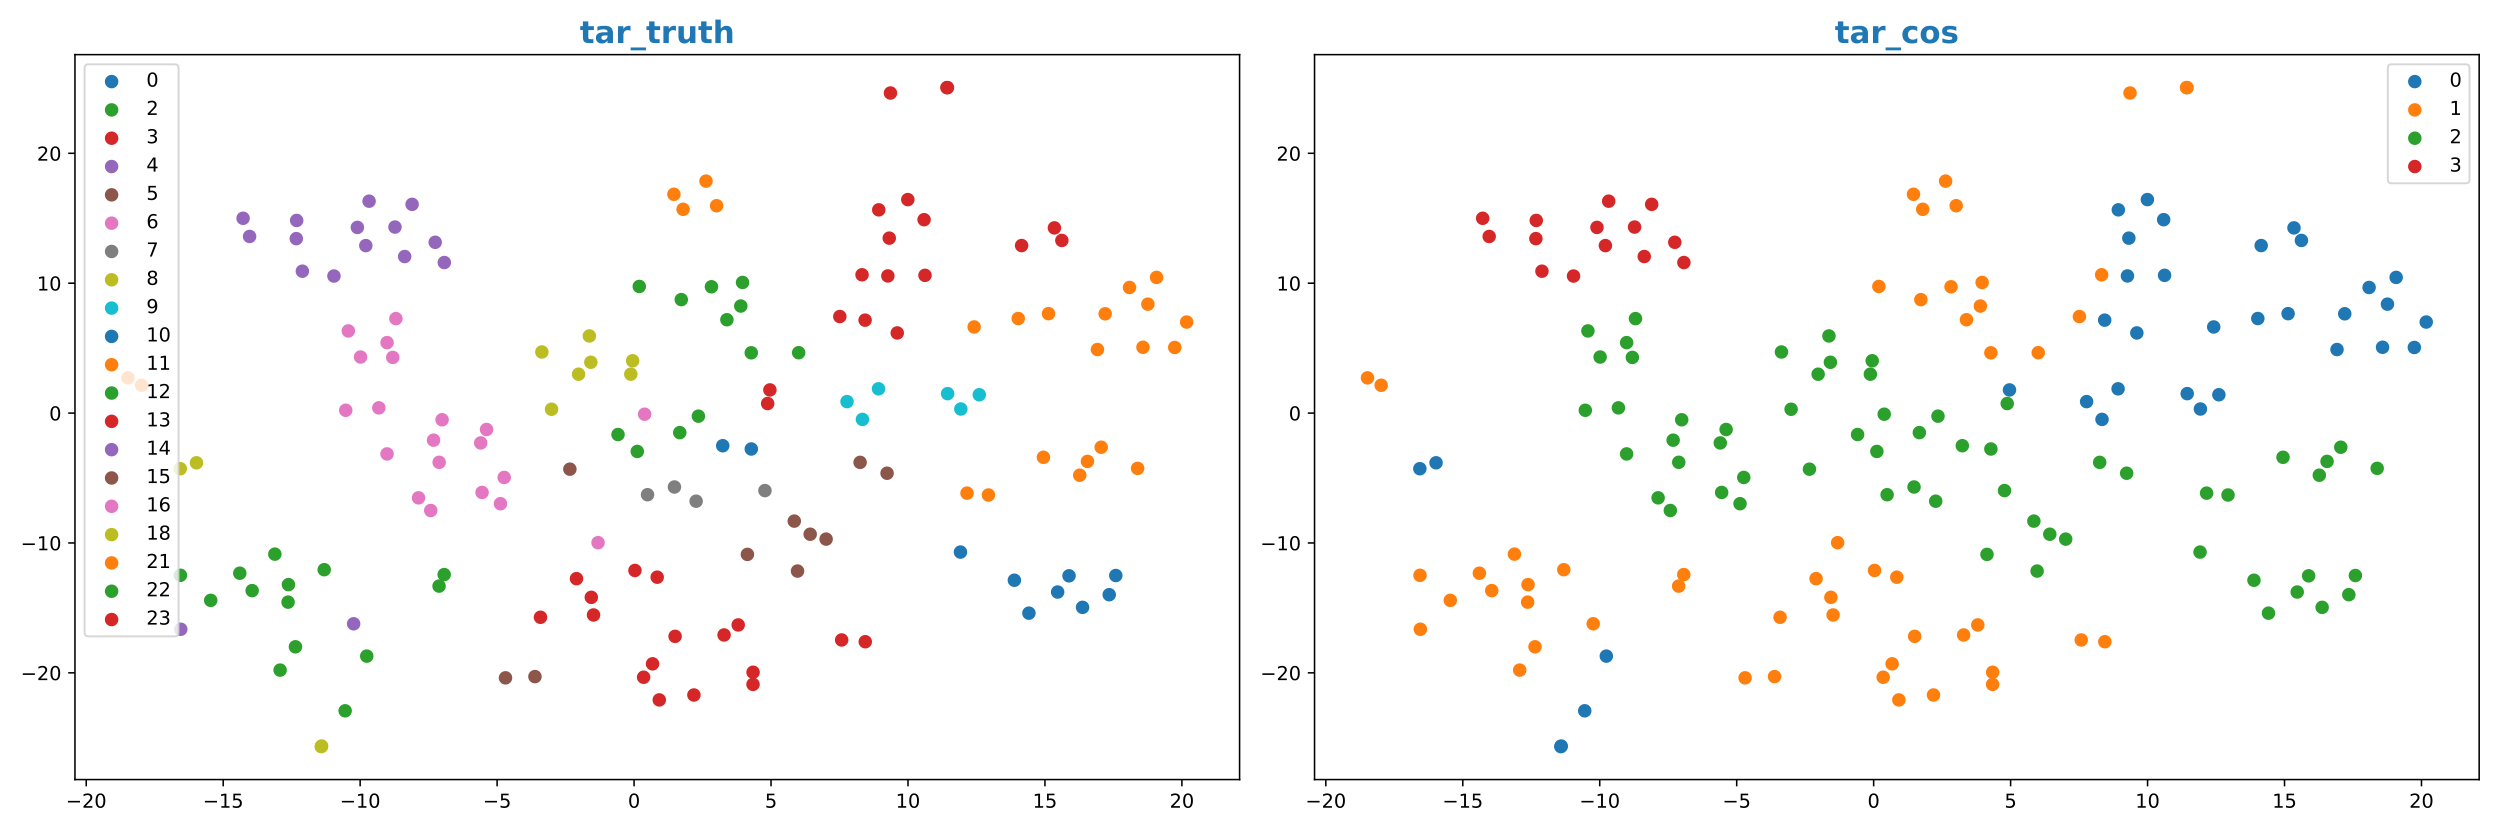<?xml version="1.0" encoding="utf-8" standalone="no"?>
<!DOCTYPE svg PUBLIC "-//W3C//DTD SVG 1.1//EN"
  "http://www.w3.org/Graphics/SVG/1.1/DTD/svg11.dtd">
<!-- Created with matplotlib (https://matplotlib.org/) -->
<svg height="432pt" version="1.1" viewBox="0 0 1296 432" width="1296pt" xmlns="http://www.w3.org/2000/svg" xmlns:xlink="http://www.w3.org/1999/xlink">
 <defs>
  <style type="text/css">
*{stroke-linecap:butt;stroke-linejoin:round;}
  </style>
 </defs>
 <g id="figure_1">
  <g id="patch_1">
   <path d="M 0 432 
L 1296 432 
L 1296 0 
L 0 0 
z
" style="fill:#ffffff;"/>
  </g>
  <g id="axes_1">
   <g id="patch_2">
    <path d="M 38.86 404.12 
L 642.6 404.12 
L 642.6 28.32 
L 38.86 28.32 
z
" style="fill:#ffffff;"/>
   </g>
   <g id="PathCollection_1">
    <defs>
     <path d="M 0 3 
C 0.796 3 1.559 2.684 2.121 2.121 
C 2.684 1.559 3 0.796 3 0 
C 3 -0.796 2.684 -1.559 2.121 -2.121 
C 1.559 -2.684 0.796 -3 0 -3 
C -0.796 -3 -1.559 -2.684 -2.121 -2.121 
C -2.684 -1.559 -3 -0.796 -3 0 
C -3 0.796 -2.684 1.559 -2.121 2.121 
C -1.559 2.684 -0.796 3 0 3 
z
" id="mf91ad142df" style="stroke:#1f77b4;"/>
    </defs>
    <g clip-path="url(#pc164f3b9fb)">
     <use style="fill:#1f77b4;stroke:#1f77b4;" x="389.473" xlink:href="#mf91ad142df" y="232.759"/>
     <use style="fill:#1f77b4;stroke:#1f77b4;" x="374.667" xlink:href="#mf91ad142df" y="231.062"/>
    </g>
   </g>
   <g id="PathCollection_2">
    <defs>
     <path d="M 0 3 
C 0.796 3 1.559 2.684 2.121 2.121 
C 2.684 1.559 3 0.796 3 0 
C 3 -0.796 2.684 -1.559 2.121 -2.121 
C 1.559 -2.684 0.796 -3 0 -3 
C -0.796 -3 -1.559 -2.684 -2.121 -2.121 
C -2.684 -1.559 -3 -0.796 -3 0 
C -3 0.796 -2.684 1.559 -2.121 2.121 
C -1.559 2.684 -0.796 3 0 3 
z
" id="mb336c049a4" style="stroke:#2ca02c;"/>
    </defs>
    <g clip-path="url(#pc164f3b9fb)">
     <use style="fill:#2ca02c;stroke:#2ca02c;" x="352.389" xlink:href="#mb336c049a4" y="224.27"/>
     <use style="fill:#2ca02c;stroke:#2ca02c;" x="362.052" xlink:href="#mb336c049a4" y="215.736"/>
     <use style="fill:#2ca02c;stroke:#2ca02c;" x="320.376" xlink:href="#mb336c049a4" y="225.259"/>
     <use style="fill:#2ca02c;stroke:#2ca02c;" x="330.364" xlink:href="#mb336c049a4" y="234.032"/>
    </g>
   </g>
   <g id="PathCollection_3">
    <defs>
     <path d="M 0 3 
C 0.796 3 1.559 2.684 2.121 2.121 
C 2.684 1.559 3 0.796 3 0 
C 3 -0.796 2.684 -1.559 2.121 -2.121 
C 1.559 -2.684 0.796 -3 0 -3 
C -0.796 -3 -1.559 -2.684 -2.121 -2.121 
C -2.684 -1.559 -3 -0.796 -3 0 
C -3 0.796 -2.684 1.559 -2.121 2.121 
C -1.559 2.684 -0.796 3 0 3 
z
" id="m37d5db091f" style="stroke:#d62728;"/>
    </defs>
    <g clip-path="url(#pc164f3b9fb)">
     <use style="fill:#d62728;stroke:#d62728;" x="397.948" xlink:href="#m37d5db091f" y="209.194"/>
     <use style="fill:#d62728;stroke:#d62728;" x="399.115" xlink:href="#m37d5db091f" y="202.14"/>
    </g>
   </g>
   <g id="PathCollection_4">
    <defs>
     <path d="M 0 3 
C 0.796 3 1.559 2.684 2.121 2.121 
C 2.684 1.559 3 0.796 3 0 
C 3 -0.796 2.684 -1.559 2.121 -2.121 
C 1.559 -2.684 0.796 -3 0 -3 
C -0.796 -3 -1.559 -2.684 -2.121 -2.121 
C -2.684 -1.559 -3 -0.796 -3 0 
C -3 0.796 -2.684 1.559 -2.121 2.121 
C -1.559 2.684 -0.796 3 0 3 
z
" id="m311a7bd39c" style="stroke:#9467bd;"/>
    </defs>
    <g clip-path="url(#pc164f3b9fb)">
     <use style="fill:#9467bd;stroke:#9467bd;" x="173.12" xlink:href="#m311a7bd39c" y="143.096"/>
     <use style="fill:#9467bd;stroke:#9467bd;" x="156.746" xlink:href="#m311a7bd39c" y="140.586"/>
     <use style="fill:#9467bd;stroke:#9467bd;" x="191.342" xlink:href="#m311a7bd39c" y="104.295"/>
     <use style="fill:#9467bd;stroke:#9467bd;" x="213.638" xlink:href="#m311a7bd39c" y="105.933"/>
     <use style="fill:#9467bd;stroke:#9467bd;" x="230.33" xlink:href="#m311a7bd39c" y="136.102"/>
     <use style="fill:#9467bd;stroke:#9467bd;" x="225.612" xlink:href="#m311a7bd39c" y="125.608"/>
     <use style="fill:#9467bd;stroke:#9467bd;" x="209.779" xlink:href="#m311a7bd39c" y="132.981"/>
     <use style="fill:#9467bd;stroke:#9467bd;" x="189.631" xlink:href="#m311a7bd39c" y="127.315"/>
     <use style="fill:#9467bd;stroke:#9467bd;" x="204.758" xlink:href="#m311a7bd39c" y="117.706"/>
     <use style="fill:#9467bd;stroke:#9467bd;" x="185.273" xlink:href="#m311a7bd39c" y="117.89"/>
     <use style="fill:#9467bd;stroke:#9467bd;" x="129.392" xlink:href="#m311a7bd39c" y="122.58"/>
     <use style="fill:#9467bd;stroke:#9467bd;" x="126.015" xlink:href="#m311a7bd39c" y="113.157"/>
     <use style="fill:#9467bd;stroke:#9467bd;" x="153.795" xlink:href="#m311a7bd39c" y="114.28"/>
     <use style="fill:#9467bd;stroke:#9467bd;" x="153.597" xlink:href="#m311a7bd39c" y="123.709"/>
    </g>
   </g>
   <g id="PathCollection_5">
    <defs>
     <path d="M 0 3 
C 0.796 3 1.559 2.684 2.121 2.121 
C 2.684 1.559 3 0.796 3 0 
C 3 -0.796 2.684 -1.559 2.121 -2.121 
C 1.559 -2.684 0.796 -3 0 -3 
C -0.796 -3 -1.559 -2.684 -2.121 -2.121 
C -2.684 -1.559 -3 -0.796 -3 0 
C -3 0.796 -2.684 1.559 -2.121 2.121 
C -1.559 2.684 -0.796 3 0 3 
z
" id="mc83ceb326a" style="stroke:#8c564b;"/>
    </defs>
    <g clip-path="url(#pc164f3b9fb)">
     <use style="fill:#8c564b;stroke:#8c564b;" x="295.42" xlink:href="#mc83ceb326a" y="243.224"/>
     <use style="fill:#8c564b;stroke:#8c564b;" x="445.878" xlink:href="#mc83ceb326a" y="239.692"/>
     <use style="fill:#8c564b;stroke:#8c564b;" x="459.858" xlink:href="#mc83ceb326a" y="245.319"/>
    </g>
   </g>
   <g id="PathCollection_6">
    <defs>
     <path d="M 0 3 
C 0.796 3 1.559 2.684 2.121 2.121 
C 2.684 1.559 3 0.796 3 0 
C 3 -0.796 2.684 -1.559 2.121 -2.121 
C 1.559 -2.684 0.796 -3 0 -3 
C -0.796 -3 -1.559 -2.684 -2.121 -2.121 
C -2.684 -1.559 -3 -0.796 -3 0 
C -3 0.796 -2.684 1.559 -2.121 2.121 
C -1.559 2.684 -0.796 3 0 3 
z
" id="mebf33f66ed" style="stroke:#e377c2;"/>
    </defs>
    <g clip-path="url(#pc164f3b9fb)">
     <use style="fill:#e377c2;stroke:#e377c2;" x="310.033" xlink:href="#mebf33f66ed" y="281.324"/>
    </g>
   </g>
   <g id="PathCollection_7">
    <defs>
     <path d="M 0 3 
C 0.796 3 1.559 2.684 2.121 2.121 
C 2.684 1.559 3 0.796 3 0 
C 3 -0.796 2.684 -1.559 2.121 -2.121 
C 1.559 -2.684 0.796 -3 0 -3 
C -0.796 -3 -1.559 -2.684 -2.121 -2.121 
C -2.684 -1.559 -3 -0.796 -3 0 
C -3 0.796 -2.684 1.559 -2.121 2.121 
C -1.559 2.684 -0.796 3 0 3 
z
" id="m342f2fe35c" style="stroke:#7f7f7f;"/>
    </defs>
    <g clip-path="url(#pc164f3b9fb)">
     <use style="fill:#7f7f7f;stroke:#7f7f7f;" x="396.541" xlink:href="#m342f2fe35c" y="254.321"/>
     <use style="fill:#7f7f7f;stroke:#7f7f7f;" x="360.872" xlink:href="#m342f2fe35c" y="259.821"/>
     <use style="fill:#7f7f7f;stroke:#7f7f7f;" x="349.633" xlink:href="#m342f2fe35c" y="252.454"/>
     <use style="fill:#7f7f7f;stroke:#7f7f7f;" x="335.681" xlink:href="#m342f2fe35c" y="256.462"/>
    </g>
   </g>
   <g id="PathCollection_8">
    <defs>
     <path d="M 0 3 
C 0.796 3 1.559 2.684 2.121 2.121 
C 2.684 1.559 3 0.796 3 0 
C 3 -0.796 2.684 -1.559 2.121 -2.121 
C 1.559 -2.684 0.796 -3 0 -3 
C -0.796 -3 -1.559 -2.684 -2.121 -2.121 
C -2.684 -1.559 -3 -0.796 -3 0 
C -3 0.796 -2.684 1.559 -2.121 2.121 
C -1.559 2.684 -0.796 3 0 3 
z
" id="md021392bb0" style="stroke:#bcbd22;"/>
    </defs>
    <g clip-path="url(#pc164f3b9fb)">
     <use style="fill:#bcbd22;stroke:#bcbd22;" x="166.723" xlink:href="#md021392bb0" y="386.76"/>
     <use style="fill:#bcbd22;stroke:#bcbd22;" x="166.549" xlink:href="#md021392bb0" y="387.038"/>
     <use style="fill:#bcbd22;stroke:#bcbd22;" x="93.453" xlink:href="#md021392bb0" y="242.979"/>
     <use style="fill:#bcbd22;stroke:#bcbd22;" x="101.858" xlink:href="#md021392bb0" y="239.915"/>
    </g>
   </g>
   <g id="PathCollection_9">
    <defs>
     <path d="M 0 3 
C 0.796 3 1.559 2.684 2.121 2.121 
C 2.684 1.559 3 0.796 3 0 
C 3 -0.796 2.684 -1.559 2.121 -2.121 
C 1.559 -2.684 0.796 -3 0 -3 
C -0.796 -3 -1.559 -2.684 -2.121 -2.121 
C -2.684 -1.559 -3 -0.796 -3 0 
C -3 0.796 -2.684 1.559 -2.121 2.121 
C -1.559 2.684 -0.796 3 0 3 
z
" id="md323d4fd67" style="stroke:#17becf;"/>
    </defs>
    <g clip-path="url(#pc164f3b9fb)">
     <use style="fill:#17becf;stroke:#17becf;" x="439.102" xlink:href="#md323d4fd67" y="208.193"/>
     <use style="fill:#17becf;stroke:#17becf;" x="447.088" xlink:href="#md323d4fd67" y="217.42"/>
     <use style="fill:#17becf;stroke:#17becf;" x="455.42" xlink:href="#md323d4fd67" y="201.565"/>
     <use style="fill:#17becf;stroke:#17becf;" x="491.246" xlink:href="#md323d4fd67" y="204.063"/>
     <use style="fill:#17becf;stroke:#17becf;" x="498.099" xlink:href="#md323d4fd67" y="212.031"/>
     <use style="fill:#17becf;stroke:#17becf;" x="507.658" xlink:href="#md323d4fd67" y="204.633"/>
    </g>
   </g>
   <g id="PathCollection_10">
    <g clip-path="url(#pc164f3b9fb)">
     <use style="fill:#1f77b4;stroke:#1f77b4;" x="548.275" xlink:href="#mf91ad142df" y="306.913"/>
     <use style="fill:#1f77b4;stroke:#1f77b4;" x="554.191" xlink:href="#mf91ad142df" y="298.507"/>
     <use style="fill:#1f77b4;stroke:#1f77b4;" x="578.428" xlink:href="#mf91ad142df" y="298.344"/>
     <use style="fill:#1f77b4;stroke:#1f77b4;" x="561.198" xlink:href="#mf91ad142df" y="314.847"/>
     <use style="fill:#1f77b4;stroke:#1f77b4;" x="575.021" xlink:href="#mf91ad142df" y="308.283"/>
     <use style="fill:#1f77b4;stroke:#1f77b4;" x="525.855" xlink:href="#mf91ad142df" y="300.798"/>
     <use style="fill:#1f77b4;stroke:#1f77b4;" x="533.387" xlink:href="#mf91ad142df" y="317.857"/>
     <use style="fill:#1f77b4;stroke:#1f77b4;" x="497.904" xlink:href="#mf91ad142df" y="286.201"/>
    </g>
   </g>
   <g id="PathCollection_11">
    <defs>
     <path d="M 0 3 
C 0.796 3 1.559 2.684 2.121 2.121 
C 2.684 1.559 3 0.796 3 0 
C 3 -0.796 2.684 -1.559 2.121 -2.121 
C 1.559 -2.684 0.796 -3 0 -3 
C -0.796 -3 -1.559 -2.684 -2.121 -2.121 
C -2.684 -1.559 -3 -0.796 -3 0 
C -3 0.796 -2.684 1.559 -2.121 2.121 
C -1.559 2.684 -0.796 3 0 3 
z
" id="m548cfb4c34" style="stroke:#ff7f0e;"/>
    </defs>
    <g clip-path="url(#pc164f3b9fb)">
     <use style="fill:#ff7f0e;stroke:#ff7f0e;" x="512.403" xlink:href="#m548cfb4c34" y="256.609"/>
     <use style="fill:#ff7f0e;stroke:#ff7f0e;" x="501.301" xlink:href="#m548cfb4c34" y="255.646"/>
     <use style="fill:#ff7f0e;stroke:#ff7f0e;" x="589.731" xlink:href="#m548cfb4c34" y="242.8"/>
     <use style="fill:#ff7f0e;stroke:#ff7f0e;" x="540.924" xlink:href="#m548cfb4c34" y="237.054"/>
     <use style="fill:#ff7f0e;stroke:#ff7f0e;" x="559.73" xlink:href="#m548cfb4c34" y="246.347"/>
     <use style="fill:#ff7f0e;stroke:#ff7f0e;" x="563.749" xlink:href="#m548cfb4c34" y="239.19"/>
     <use style="fill:#ff7f0e;stroke:#ff7f0e;" x="570.856" xlink:href="#m548cfb4c34" y="231.846"/>
    </g>
   </g>
   <g id="PathCollection_12">
    <g clip-path="url(#pc164f3b9fb)">
     <use style="fill:#2ca02c;stroke:#2ca02c;" x="145.207" xlink:href="#mb336c049a4" y="347.379"/>
     <use style="fill:#2ca02c;stroke:#2ca02c;" x="153.158" xlink:href="#mb336c049a4" y="335.3"/>
     <use style="fill:#2ca02c;stroke:#2ca02c;" x="389.46" xlink:href="#mb336c049a4" y="182.893"/>
     <use style="fill:#2ca02c;stroke:#2ca02c;" x="227.609" xlink:href="#mb336c049a4" y="303.839"/>
     <use style="fill:#2ca02c;stroke:#2ca02c;" x="414.023" xlink:href="#mb336c049a4" y="182.843"/>
     <use style="fill:#2ca02c;stroke:#2ca02c;" x="230.262" xlink:href="#mb336c049a4" y="297.87"/>
    </g>
   </g>
   <g id="PathCollection_13">
    <g clip-path="url(#pc164f3b9fb)">
     <use style="fill:#d62728;stroke:#d62728;" x="479.517" xlink:href="#m37d5db091f" y="142.738"/>
     <use style="fill:#d62728;stroke:#d62728;" x="446.882" xlink:href="#m37d5db091f" y="142.443"/>
     <use style="fill:#d62728;stroke:#d62728;" x="460.27" xlink:href="#m37d5db091f" y="143.044"/>
     <use style="fill:#d62728;stroke:#d62728;" x="455.545" xlink:href="#m37d5db091f" y="108.783"/>
     <use style="fill:#d62728;stroke:#d62728;" x="470.608" xlink:href="#m37d5db091f" y="103.468"/>
     <use style="fill:#d62728;stroke:#d62728;" x="479.044" xlink:href="#m37d5db091f" y="113.885"/>
     <use style="fill:#d62728;stroke:#d62728;" x="460.993" xlink:href="#m37d5db091f" y="123.45"/>
     <use style="fill:#d62728;stroke:#d62728;" x="465.137" xlink:href="#m37d5db091f" y="172.599"/>
     <use style="fill:#d62728;stroke:#d62728;" x="435.36" xlink:href="#m37d5db091f" y="164.084"/>
     <use style="fill:#d62728;stroke:#d62728;" x="448.467" xlink:href="#m37d5db091f" y="165.966"/>
     <use style="fill:#d62728;stroke:#d62728;" x="529.599" xlink:href="#m37d5db091f" y="127.295"/>
     <use style="fill:#d62728;stroke:#d62728;" x="546.603" xlink:href="#m37d5db091f" y="118.138"/>
     <use style="fill:#d62728;stroke:#d62728;" x="550.462" xlink:href="#m37d5db091f" y="124.641"/>
    </g>
   </g>
   <g id="PathCollection_14">
    <g clip-path="url(#pc164f3b9fb)">
     <use style="fill:#9467bd;stroke:#9467bd;" x="93.711" xlink:href="#m311a7bd39c" y="326.206"/>
     <use style="fill:#9467bd;stroke:#9467bd;" x="183.321" xlink:href="#m311a7bd39c" y="323.367"/>
    </g>
   </g>
   <g id="PathCollection_15">
    <g clip-path="url(#pc164f3b9fb)">
     <use style="fill:#8c564b;stroke:#8c564b;" x="428.254" xlink:href="#mc83ceb326a" y="279.478"/>
     <use style="fill:#8c564b;stroke:#8c564b;" x="411.755" xlink:href="#mc83ceb326a" y="270.141"/>
     <use style="fill:#8c564b;stroke:#8c564b;" x="420.001" xlink:href="#mc83ceb326a" y="276.943"/>
     <use style="fill:#8c564b;stroke:#8c564b;" x="387.459" xlink:href="#mc83ceb326a" y="287.401"/>
     <use style="fill:#8c564b;stroke:#8c564b;" x="262.05" xlink:href="#mc83ceb326a" y="351.393"/>
     <use style="fill:#8c564b;stroke:#8c564b;" x="277.315" xlink:href="#mc83ceb326a" y="350.749"/>
     <use style="fill:#8c564b;stroke:#8c564b;" x="413.443" xlink:href="#mc83ceb326a" y="296.039"/>
    </g>
   </g>
   <g id="PathCollection_16">
    <g clip-path="url(#pc164f3b9fb)">
     <use style="fill:#e377c2;stroke:#e377c2;" x="223.301" xlink:href="#mebf33f66ed" y="264.641"/>
     <use style="fill:#e377c2;stroke:#e377c2;" x="334.175" xlink:href="#mebf33f66ed" y="214.725"/>
     <use style="fill:#e377c2;stroke:#e377c2;" x="259.431" xlink:href="#mebf33f66ed" y="261.118"/>
     <use style="fill:#e377c2;stroke:#e377c2;" x="249.906" xlink:href="#mebf33f66ed" y="255.278"/>
     <use style="fill:#e377c2;stroke:#e377c2;" x="261.368" xlink:href="#mebf33f66ed" y="247.508"/>
     <use style="fill:#e377c2;stroke:#e377c2;" x="216.965" xlink:href="#mebf33f66ed" y="258.075"/>
     <use style="fill:#e377c2;stroke:#e377c2;" x="200.638" xlink:href="#mebf33f66ed" y="235.314"/>
     <use style="fill:#e377c2;stroke:#e377c2;" x="227.663" xlink:href="#mebf33f66ed" y="239.654"/>
     <use style="fill:#e377c2;stroke:#e377c2;" x="252.222" xlink:href="#mebf33f66ed" y="222.648"/>
     <use style="fill:#e377c2;stroke:#e377c2;" x="224.76" xlink:href="#mebf33f66ed" y="228.188"/>
     <use style="fill:#e377c2;stroke:#e377c2;" x="249.197" xlink:href="#mebf33f66ed" y="229.615"/>
     <use style="fill:#e377c2;stroke:#e377c2;" x="229.189" xlink:href="#mebf33f66ed" y="217.603"/>
     <use style="fill:#e377c2;stroke:#e377c2;" x="180.573" xlink:href="#mebf33f66ed" y="171.55"/>
     <use style="fill:#e377c2;stroke:#e377c2;" x="200.65" xlink:href="#mebf33f66ed" y="177.611"/>
     <use style="fill:#e377c2;stroke:#e377c2;" x="205.231" xlink:href="#mebf33f66ed" y="165.167"/>
     <use style="fill:#e377c2;stroke:#e377c2;" x="186.906" xlink:href="#mebf33f66ed" y="185.081"/>
     <use style="fill:#e377c2;stroke:#e377c2;" x="203.609" xlink:href="#mebf33f66ed" y="185.275"/>
     <use style="fill:#e377c2;stroke:#e377c2;" x="179.229" xlink:href="#mebf33f66ed" y="212.689"/>
     <use style="fill:#e377c2;stroke:#e377c2;" x="196.386" xlink:href="#mebf33f66ed" y="211.432"/>
    </g>
   </g>
   <g id="PathCollection_17">
    <g clip-path="url(#pc164f3b9fb)">
     <use style="fill:#bcbd22;stroke:#bcbd22;" x="305.522" xlink:href="#md021392bb0" y="174.153"/>
     <use style="fill:#bcbd22;stroke:#bcbd22;" x="280.901" xlink:href="#md021392bb0" y="182.468"/>
     <use style="fill:#bcbd22;stroke:#bcbd22;" x="299.925" xlink:href="#md021392bb0" y="193.989"/>
     <use style="fill:#bcbd22;stroke:#bcbd22;" x="327.003" xlink:href="#md021392bb0" y="193.972"/>
     <use style="fill:#bcbd22;stroke:#bcbd22;" x="306.284" xlink:href="#md021392bb0" y="187.801"/>
     <use style="fill:#bcbd22;stroke:#bcbd22;" x="327.96" xlink:href="#md021392bb0" y="187.02"/>
     <use style="fill:#bcbd22;stroke:#bcbd22;" x="285.912" xlink:href="#md021392bb0" y="212.154"/>
    </g>
   </g>
   <g id="PathCollection_18">
    <g clip-path="url(#pc164f3b9fb)">
     <use style="fill:#ff7f0e;stroke:#ff7f0e;" x="349.351" xlink:href="#m548cfb4c34" y="100.712"/>
     <use style="fill:#ff7f0e;stroke:#ff7f0e;" x="354.133" xlink:href="#m548cfb4c34" y="108.5"/>
     <use style="fill:#ff7f0e;stroke:#ff7f0e;" x="371.494" xlink:href="#m548cfb4c34" y="106.641"/>
     <use style="fill:#ff7f0e;stroke:#ff7f0e;" x="366.001" xlink:href="#m548cfb4c34" y="93.885"/>
     <use style="fill:#ff7f0e;stroke:#ff7f0e;" x="73.403" xlink:href="#m548cfb4c34" y="199.715"/>
     <use style="fill:#ff7f0e;stroke:#ff7f0e;" x="66.303" xlink:href="#m548cfb4c34" y="195.885"/>
     <use style="fill:#ff7f0e;stroke:#ff7f0e;" x="592.515" xlink:href="#m548cfb4c34" y="180.025"/>
     <use style="fill:#ff7f0e;stroke:#ff7f0e;" x="608.995" xlink:href="#m548cfb4c34" y="180.125"/>
     <use style="fill:#ff7f0e;stroke:#ff7f0e;" x="568.913" xlink:href="#m548cfb4c34" y="181.196"/>
     <use style="fill:#ff7f0e;stroke:#ff7f0e;" x="504.986" xlink:href="#m548cfb4c34" y="169.493"/>
     <use style="fill:#ff7f0e;stroke:#ff7f0e;" x="527.858" xlink:href="#m548cfb4c34" y="165.122"/>
     <use style="fill:#ff7f0e;stroke:#ff7f0e;" x="543.549" xlink:href="#m548cfb4c34" y="162.602"/>
     <use style="fill:#ff7f0e;stroke:#ff7f0e;" x="572.919" xlink:href="#m548cfb4c34" y="162.667"/>
     <use style="fill:#ff7f0e;stroke:#ff7f0e;" x="595.052" xlink:href="#m548cfb4c34" y="157.673"/>
     <use style="fill:#ff7f0e;stroke:#ff7f0e;" x="585.545" xlink:href="#m548cfb4c34" y="149.027"/>
     <use style="fill:#ff7f0e;stroke:#ff7f0e;" x="599.568" xlink:href="#m548cfb4c34" y="143.815"/>
     <use style="fill:#ff7f0e;stroke:#ff7f0e;" x="615.157" xlink:href="#m548cfb4c34" y="166.946"/>
    </g>
   </g>
   <g id="PathCollection_19">
    <g clip-path="url(#pc164f3b9fb)">
     <use style="fill:#2ca02c;stroke:#2ca02c;" x="130.714" xlink:href="#mb336c049a4" y="306.178"/>
     <use style="fill:#2ca02c;stroke:#2ca02c;" x="109.229" xlink:href="#mb336c049a4" y="311.223"/>
     <use style="fill:#2ca02c;stroke:#2ca02c;" x="142.483" xlink:href="#mb336c049a4" y="287.263"/>
     <use style="fill:#2ca02c;stroke:#2ca02c;" x="168.073" xlink:href="#mb336c049a4" y="295.332"/>
     <use style="fill:#2ca02c;stroke:#2ca02c;" x="124.303" xlink:href="#mb336c049a4" y="297.15"/>
     <use style="fill:#2ca02c;stroke:#2ca02c;" x="93.527" xlink:href="#mb336c049a4" y="298.234"/>
     <use style="fill:#2ca02c;stroke:#2ca02c;" x="149.532" xlink:href="#mb336c049a4" y="303.065"/>
     <use style="fill:#2ca02c;stroke:#2ca02c;" x="149.339" xlink:href="#mb336c049a4" y="312.148"/>
     <use style="fill:#2ca02c;stroke:#2ca02c;" x="190.125" xlink:href="#mb336c049a4" y="340.132"/>
     <use style="fill:#2ca02c;stroke:#2ca02c;" x="178.925" xlink:href="#mb336c049a4" y="368.482"/>
     <use style="fill:#2ca02c;stroke:#2ca02c;" x="384.938" xlink:href="#mb336c049a4" y="146.425"/>
     <use style="fill:#2ca02c;stroke:#2ca02c;" x="353.172" xlink:href="#mb336c049a4" y="155.321"/>
     <use style="fill:#2ca02c;stroke:#2ca02c;" x="384.022" xlink:href="#mb336c049a4" y="158.649"/>
     <use style="fill:#2ca02c;stroke:#2ca02c;" x="368.816" xlink:href="#mb336c049a4" y="148.662"/>
     <use style="fill:#2ca02c;stroke:#2ca02c;" x="331.402" xlink:href="#mb336c049a4" y="148.501"/>
     <use style="fill:#2ca02c;stroke:#2ca02c;" x="376.823" xlink:href="#mb336c049a4" y="165.745"/>
    </g>
   </g>
   <g id="PathCollection_20">
    <g clip-path="url(#pc164f3b9fb)">
     <use style="fill:#d62728;stroke:#d62728;" x="382.691" xlink:href="#m37d5db091f" y="323.963"/>
     <use style="fill:#d62728;stroke:#d62728;" x="375.354" xlink:href="#m37d5db091f" y="329.165"/>
     <use style="fill:#d62728;stroke:#d62728;" x="298.853" xlink:href="#m37d5db091f" y="299.976"/>
     <use style="fill:#d62728;stroke:#d62728;" x="349.964" xlink:href="#m37d5db091f" y="329.874"/>
     <use style="fill:#d62728;stroke:#d62728;" x="280.184" xlink:href="#m37d5db091f" y="319.995"/>
     <use style="fill:#d62728;stroke:#d62728;" x="490.884" xlink:href="#m37d5db091f" y="45.402"/>
     <use style="fill:#d62728;stroke:#d62728;" x="491.163" xlink:href="#m37d5db091f" y="45.438"/>
     <use style="fill:#d62728;stroke:#d62728;" x="461.612" xlink:href="#m37d5db091f" y="48.221"/>
     <use style="fill:#d62728;stroke:#d62728;" x="359.722" xlink:href="#m37d5db091f" y="360.28"/>
     <use style="fill:#d62728;stroke:#d62728;" x="307.683" xlink:href="#m37d5db091f" y="318.799"/>
     <use style="fill:#d62728;stroke:#d62728;" x="341.771" xlink:href="#m37d5db091f" y="362.826"/>
     <use style="fill:#d62728;stroke:#d62728;" x="390.394" xlink:href="#m37d5db091f" y="348.496"/>
     <use style="fill:#d62728;stroke:#d62728;" x="340.692" xlink:href="#m37d5db091f" y="299.21"/>
     <use style="fill:#d62728;stroke:#d62728;" x="390.365" xlink:href="#m37d5db091f" y="354.788"/>
     <use style="fill:#d62728;stroke:#d62728;" x="436.318" xlink:href="#m37d5db091f" y="331.76"/>
     <use style="fill:#d62728;stroke:#d62728;" x="448.551" xlink:href="#m37d5db091f" y="332.671"/>
     <use style="fill:#d62728;stroke:#d62728;" x="333.651" xlink:href="#m37d5db091f" y="351.078"/>
     <use style="fill:#d62728;stroke:#d62728;" x="329.161" xlink:href="#m37d5db091f" y="295.726"/>
     <use style="fill:#d62728;stroke:#d62728;" x="338.276" xlink:href="#m37d5db091f" y="344.13"/>
     <use style="fill:#d62728;stroke:#d62728;" x="306.536" xlink:href="#m37d5db091f" y="309.653"/>
    </g>
   </g>
   <g id="matplotlib.axis_1">
    <g id="xtick_1">
     <g id="line2d_1">
      <defs>
       <path d="M 0 0 
L 0 3.5 
" id="md1d131beaf" style="stroke:#000000;stroke-width:0.8;"/>
      </defs>
      <g>
       <use style="stroke:#000000;stroke-width:0.8;" x="44.703" xlink:href="#md1d131beaf" y="404.12"/>
      </g>
     </g>
     <g id="text_1">
      <!-- −20 -->
      <defs>
       <path d="M 10.594 35.5 
L 73.188 35.5 
L 73.188 27.203 
L 10.594 27.203 
z
" id="DejaVuSans-8722"/>
       <path d="M 19.188 8.297 
L 53.609 8.297 
L 53.609 0 
L 7.328 0 
L 7.328 8.297 
Q 12.938 14.109 22.625 23.891 
Q 32.328 33.688 34.812 36.531 
Q 39.547 41.844 41.422 45.531 
Q 43.312 49.219 43.312 52.781 
Q 43.312 58.594 39.234 62.25 
Q 35.156 65.922 28.609 65.922 
Q 23.969 65.922 18.812 64.312 
Q 13.672 62.703 7.812 59.422 
L 7.812 69.391 
Q 13.766 71.781 18.938 73 
Q 24.125 74.219 28.422 74.219 
Q 39.75 74.219 46.484 68.547 
Q 53.219 62.891 53.219 53.422 
Q 53.219 48.922 51.531 44.891 
Q 49.859 40.875 45.406 35.406 
Q 44.188 33.984 37.641 27.219 
Q 31.109 20.453 19.188 8.297 
z
" id="DejaVuSans-50"/>
       <path d="M 31.781 66.406 
Q 24.172 66.406 20.328 58.906 
Q 16.5 51.422 16.5 36.375 
Q 16.5 21.391 20.328 13.891 
Q 24.172 6.391 31.781 6.391 
Q 39.453 6.391 43.281 13.891 
Q 47.125 21.391 47.125 36.375 
Q 47.125 51.422 43.281 58.906 
Q 39.453 66.406 31.781 66.406 
z
M 31.781 74.219 
Q 44.047 74.219 50.516 64.516 
Q 56.984 54.828 56.984 36.375 
Q 56.984 17.969 50.516 8.266 
Q 44.047 -1.422 31.781 -1.422 
Q 19.531 -1.422 13.062 8.266 
Q 6.594 17.969 6.594 36.375 
Q 6.594 54.828 13.062 64.516 
Q 19.531 74.219 31.781 74.219 
z
" id="DejaVuSans-48"/>
      </defs>
      <g transform="translate(34.151 418.718)scale(0.1 -0.1)">
       <use xlink:href="#DejaVuSans-8722"/>
       <use x="83.789" xlink:href="#DejaVuSans-50"/>
       <use x="147.412" xlink:href="#DejaVuSans-48"/>
      </g>
     </g>
    </g>
    <g id="xtick_2">
     <g id="line2d_2">
      <g>
       <use style="stroke:#000000;stroke-width:0.8;" x="115.702" xlink:href="#md1d131beaf" y="404.12"/>
      </g>
     </g>
     <g id="text_2">
      <!-- −15 -->
      <defs>
       <path d="M 12.406 8.297 
L 28.516 8.297 
L 28.516 63.922 
L 10.984 60.406 
L 10.984 69.391 
L 28.422 72.906 
L 38.281 72.906 
L 38.281 8.297 
L 54.391 8.297 
L 54.391 0 
L 12.406 0 
z
" id="DejaVuSans-49"/>
       <path d="M 10.797 72.906 
L 49.516 72.906 
L 49.516 64.594 
L 19.828 64.594 
L 19.828 46.734 
Q 21.969 47.469 24.109 47.828 
Q 26.266 48.188 28.422 48.188 
Q 40.625 48.188 47.75 41.5 
Q 54.891 34.812 54.891 23.391 
Q 54.891 11.625 47.562 5.094 
Q 40.234 -1.422 26.906 -1.422 
Q 22.312 -1.422 17.547 -0.641 
Q 12.797 0.141 7.719 1.703 
L 7.719 11.625 
Q 12.109 9.234 16.797 8.062 
Q 21.484 6.891 26.703 6.891 
Q 35.156 6.891 40.078 11.328 
Q 45.016 15.766 45.016 23.391 
Q 45.016 31 40.078 35.438 
Q 35.156 39.891 26.703 39.891 
Q 22.75 39.891 18.812 39.016 
Q 14.891 38.141 10.797 36.281 
z
" id="DejaVuSans-53"/>
      </defs>
      <g transform="translate(105.15 418.718)scale(0.1 -0.1)">
       <use xlink:href="#DejaVuSans-8722"/>
       <use x="83.789" xlink:href="#DejaVuSans-49"/>
       <use x="147.412" xlink:href="#DejaVuSans-53"/>
      </g>
     </g>
    </g>
    <g id="xtick_3">
     <g id="line2d_3">
      <g>
       <use style="stroke:#000000;stroke-width:0.8;" x="186.701" xlink:href="#md1d131beaf" y="404.12"/>
      </g>
     </g>
     <g id="text_3">
      <!-- −10 -->
      <g transform="translate(176.149 418.718)scale(0.1 -0.1)">
       <use xlink:href="#DejaVuSans-8722"/>
       <use x="83.789" xlink:href="#DejaVuSans-49"/>
       <use x="147.412" xlink:href="#DejaVuSans-48"/>
      </g>
     </g>
    </g>
    <g id="xtick_4">
     <g id="line2d_4">
      <g>
       <use style="stroke:#000000;stroke-width:0.8;" x="257.7" xlink:href="#md1d131beaf" y="404.12"/>
      </g>
     </g>
     <g id="text_4">
      <!-- −5 -->
      <g transform="translate(250.329 418.718)scale(0.1 -0.1)">
       <use xlink:href="#DejaVuSans-8722"/>
       <use x="83.789" xlink:href="#DejaVuSans-53"/>
      </g>
     </g>
    </g>
    <g id="xtick_5">
     <g id="line2d_5">
      <g>
       <use style="stroke:#000000;stroke-width:0.8;" x="328.699" xlink:href="#md1d131beaf" y="404.12"/>
      </g>
     </g>
     <g id="text_5">
      <!-- 0 -->
      <g transform="translate(325.518 418.718)scale(0.1 -0.1)">
       <use xlink:href="#DejaVuSans-48"/>
      </g>
     </g>
    </g>
    <g id="xtick_6">
     <g id="line2d_6">
      <g>
       <use style="stroke:#000000;stroke-width:0.8;" x="399.699" xlink:href="#md1d131beaf" y="404.12"/>
      </g>
     </g>
     <g id="text_6">
      <!-- 5 -->
      <g transform="translate(396.517 418.718)scale(0.1 -0.1)">
       <use xlink:href="#DejaVuSans-53"/>
      </g>
     </g>
    </g>
    <g id="xtick_7">
     <g id="line2d_7">
      <g>
       <use style="stroke:#000000;stroke-width:0.8;" x="470.698" xlink:href="#md1d131beaf" y="404.12"/>
      </g>
     </g>
     <g id="text_7">
      <!-- 10 -->
      <g transform="translate(464.335 418.718)scale(0.1 -0.1)">
       <use xlink:href="#DejaVuSans-49"/>
       <use x="63.623" xlink:href="#DejaVuSans-48"/>
      </g>
     </g>
    </g>
    <g id="xtick_8">
     <g id="line2d_8">
      <g>
       <use style="stroke:#000000;stroke-width:0.8;" x="541.697" xlink:href="#md1d131beaf" y="404.12"/>
      </g>
     </g>
     <g id="text_8">
      <!-- 15 -->
      <g transform="translate(535.334 418.718)scale(0.1 -0.1)">
       <use xlink:href="#DejaVuSans-49"/>
       <use x="63.623" xlink:href="#DejaVuSans-53"/>
      </g>
     </g>
    </g>
    <g id="xtick_9">
     <g id="line2d_9">
      <g>
       <use style="stroke:#000000;stroke-width:0.8;" x="612.696" xlink:href="#md1d131beaf" y="404.12"/>
      </g>
     </g>
     <g id="text_9">
      <!-- 20 -->
      <g transform="translate(606.333 418.718)scale(0.1 -0.1)">
       <use xlink:href="#DejaVuSans-50"/>
       <use x="63.623" xlink:href="#DejaVuSans-48"/>
      </g>
     </g>
    </g>
   </g>
   <g id="matplotlib.axis_2">
    <g id="ytick_1">
     <g id="line2d_10">
      <defs>
       <path d="M 0 0 
L -3.5 0 
" id="mecd64d1344" style="stroke:#000000;stroke-width:0.8;"/>
      </defs>
      <g>
       <use style="stroke:#000000;stroke-width:0.8;" x="38.86" xlink:href="#mecd64d1344" y="348.793"/>
      </g>
     </g>
     <g id="text_10">
      <!-- −20 -->
      <g transform="translate(10.755 352.592)scale(0.1 -0.1)">
       <use xlink:href="#DejaVuSans-8722"/>
       <use x="83.789" xlink:href="#DejaVuSans-50"/>
       <use x="147.412" xlink:href="#DejaVuSans-48"/>
      </g>
     </g>
    </g>
    <g id="ytick_2">
     <g id="line2d_11">
      <g>
       <use style="stroke:#000000;stroke-width:0.8;" x="38.86" xlink:href="#mecd64d1344" y="281.465"/>
      </g>
     </g>
     <g id="text_11">
      <!-- −10 -->
      <g transform="translate(10.755 285.264)scale(0.1 -0.1)">
       <use xlink:href="#DejaVuSans-8722"/>
       <use x="83.789" xlink:href="#DejaVuSans-49"/>
       <use x="147.412" xlink:href="#DejaVuSans-48"/>
      </g>
     </g>
    </g>
    <g id="ytick_3">
     <g id="line2d_12">
      <g>
       <use style="stroke:#000000;stroke-width:0.8;" x="38.86" xlink:href="#mecd64d1344" y="214.137"/>
      </g>
     </g>
     <g id="text_12">
      <!-- 0 -->
      <g transform="translate(25.497 217.936)scale(0.1 -0.1)">
       <use xlink:href="#DejaVuSans-48"/>
      </g>
     </g>
    </g>
    <g id="ytick_4">
     <g id="line2d_13">
      <g>
       <use style="stroke:#000000;stroke-width:0.8;" x="38.86" xlink:href="#mecd64d1344" y="146.809"/>
      </g>
     </g>
     <g id="text_13">
      <!-- 10 -->
      <g transform="translate(19.135 150.608)scale(0.1 -0.1)">
       <use xlink:href="#DejaVuSans-49"/>
       <use x="63.623" xlink:href="#DejaVuSans-48"/>
      </g>
     </g>
    </g>
    <g id="ytick_5">
     <g id="line2d_14">
      <g>
       <use style="stroke:#000000;stroke-width:0.8;" x="38.86" xlink:href="#mecd64d1344" y="79.481"/>
      </g>
     </g>
     <g id="text_14">
      <!-- 20 -->
      <g transform="translate(19.135 83.28)scale(0.1 -0.1)">
       <use xlink:href="#DejaVuSans-50"/>
       <use x="63.623" xlink:href="#DejaVuSans-48"/>
      </g>
     </g>
    </g>
   </g>
   <g id="patch_3">
    <path d="M 38.86 404.12 
L 38.86 28.32 
" style="fill:none;stroke:#000000;stroke-linecap:square;stroke-linejoin:miter;stroke-width:0.8;"/>
   </g>
   <g id="patch_4">
    <path d="M 642.6 404.12 
L 642.6 28.32 
" style="fill:none;stroke:#000000;stroke-linecap:square;stroke-linejoin:miter;stroke-width:0.8;"/>
   </g>
   <g id="patch_5">
    <path d="M 38.86 404.12 
L 642.6 404.12 
" style="fill:none;stroke:#000000;stroke-linecap:square;stroke-linejoin:miter;stroke-width:0.8;"/>
   </g>
   <g id="patch_6">
    <path d="M 38.86 28.32 
L 642.6 28.32 
" style="fill:none;stroke:#000000;stroke-linecap:square;stroke-linejoin:miter;stroke-width:0.8;"/>
   </g>
   <g id="text_15">
    <!-- tar_truth -->
    <defs>
     <path d="M 27.484 70.219 
L 27.484 54.688 
L 45.516 54.688 
L 45.516 42.188 
L 27.484 42.188 
L 27.484 19 
Q 27.484 15.188 29 13.844 
Q 30.516 12.5 35.016 12.5 
L 44 12.5 
L 44 0 
L 29 0 
Q 18.656 0 14.328 4.312 
Q 10.016 8.641 10.016 19 
L 10.016 42.188 
L 1.312 42.188 
L 1.312 54.688 
L 10.016 54.688 
L 10.016 70.219 
z
" id="DejaVuSans-Bold-116"/>
     <path d="M 32.906 24.609 
Q 27.438 24.609 24.672 22.75 
Q 21.922 20.906 21.922 17.281 
Q 21.922 13.969 24.141 12.078 
Q 26.375 10.203 30.328 10.203 
Q 35.25 10.203 38.625 13.734 
Q 42 17.281 42 22.609 
L 42 24.609 
z
M 59.625 31.203 
L 59.625 0 
L 42 0 
L 42 8.109 
Q 38.484 3.125 34.078 0.844 
Q 29.688 -1.422 23.391 -1.422 
Q 14.891 -1.422 9.594 3.531 
Q 4.297 8.5 4.297 16.406 
Q 4.297 26.031 10.906 30.516 
Q 17.531 35.016 31.688 35.016 
L 42 35.016 
L 42 36.375 
Q 42 40.531 38.719 42.453 
Q 35.453 44.391 28.516 44.391 
Q 22.906 44.391 18.062 43.266 
Q 13.234 42.141 9.078 39.891 
L 9.078 53.219 
Q 14.703 54.594 20.359 55.297 
Q 26.031 56 31.688 56 
Q 46.484 56 53.047 50.172 
Q 59.625 44.344 59.625 31.203 
z
" id="DejaVuSans-Bold-97"/>
     <path d="M 49.031 39.797 
Q 46.734 40.875 44.453 41.375 
Q 42.188 41.891 39.891 41.891 
Q 33.156 41.891 29.516 37.562 
Q 25.875 33.25 25.875 25.203 
L 25.875 0 
L 8.406 0 
L 8.406 54.688 
L 25.875 54.688 
L 25.875 45.703 
Q 29.25 51.078 33.609 53.531 
Q 37.984 56 44.094 56 
Q 44.969 56 45.984 55.922 
Q 47.016 55.859 48.969 55.609 
z
" id="DejaVuSans-Bold-114"/>
     <path d="M 50 -14.312 
L 50 -23.578 
L 0 -23.578 
L 0 -14.312 
z
" id="DejaVuSans-Bold-95"/>
     <path d="M 7.812 21.297 
L 7.812 54.688 
L 25.391 54.688 
L 25.391 49.219 
Q 25.391 44.781 25.344 38.062 
Q 25.297 31.344 25.297 29.109 
Q 25.297 22.516 25.641 19.609 
Q 25.984 16.703 26.812 15.375 
Q 27.875 13.672 29.609 12.734 
Q 31.344 11.812 33.594 11.812 
Q 39.062 11.812 42.188 16.016 
Q 45.312 20.219 45.312 27.688 
L 45.312 54.688 
L 62.797 54.688 
L 62.797 0 
L 45.312 0 
L 45.312 7.906 
Q 41.359 3.125 36.938 0.844 
Q 32.516 -1.422 27.203 -1.422 
Q 17.719 -1.422 12.766 4.391 
Q 7.812 10.203 7.812 21.297 
z
" id="DejaVuSans-Bold-117"/>
     <path d="M 63.375 33.297 
L 63.375 0 
L 45.797 0 
L 45.797 5.422 
L 45.797 25.391 
Q 45.797 32.562 45.484 35.25 
Q 45.172 37.938 44.391 39.203 
Q 43.359 40.922 41.594 41.875 
Q 39.844 42.828 37.594 42.828 
Q 32.125 42.828 29 38.594 
Q 25.875 34.375 25.875 26.906 
L 25.875 0 
L 8.406 0 
L 8.406 75.984 
L 25.875 75.984 
L 25.875 46.688 
Q 29.828 51.469 34.266 53.734 
Q 38.719 56 44.094 56 
Q 53.562 56 58.469 50.188 
Q 63.375 44.391 63.375 33.297 
z
" id="DejaVuSans-Bold-104"/>
    </defs>
    <g style="fill:#1f77b4;" transform="translate(300.58 22.32)scale(0.16 -0.16)">
     <use xlink:href="#DejaVuSans-Bold-116"/>
     <use x="47.803" xlink:href="#DejaVuSans-Bold-97"/>
     <use x="115.283" xlink:href="#DejaVuSans-Bold-114"/>
     <use x="164.6" xlink:href="#DejaVuSans-Bold-95"/>
     <use x="214.6" xlink:href="#DejaVuSans-Bold-116"/>
     <use x="262.402" xlink:href="#DejaVuSans-Bold-114"/>
     <use x="311.719" xlink:href="#DejaVuSans-Bold-117"/>
     <use x="382.91" xlink:href="#DejaVuSans-Bold-116"/>
     <use x="430.713" xlink:href="#DejaVuSans-Bold-104"/>
    </g>
   </g>
   <g id="legend_1">
    <g id="patch_7">
     <path d="M 45.86 329.882 
L 90.585 329.882 
Q 92.585 329.882 92.585 327.882 
L 92.585 35.32 
Q 92.585 33.32 90.585 33.32 
L 45.86 33.32 
Q 43.86 33.32 43.86 35.32 
L 43.86 327.882 
Q 43.86 329.882 45.86 329.882 
z
" style="fill:#ffffff;opacity:0.8;stroke:#cccccc;stroke-linejoin:miter;"/>
    </g>
    <g id="PathCollection_21">
     <g>
      <use style="fill:#1f77b4;stroke:#1f77b4;" x="57.86" xlink:href="#mf91ad142df" y="42.293"/>
     </g>
    </g>
    <g id="text_16">
     <!-- 0 -->
     <g transform="translate(75.86 44.918)scale(0.1 -0.1)">
      <use xlink:href="#DejaVuSans-48"/>
     </g>
    </g>
    <g id="PathCollection_22">
     <g>
      <use style="fill:#2ca02c;stroke:#2ca02c;" x="57.86" xlink:href="#mb336c049a4" y="56.972"/>
     </g>
    </g>
    <g id="text_17">
     <!-- 2 -->
     <g transform="translate(75.86 59.597)scale(0.1 -0.1)">
      <use xlink:href="#DejaVuSans-50"/>
     </g>
    </g>
    <g id="PathCollection_23">
     <g>
      <use style="fill:#d62728;stroke:#d62728;" x="57.86" xlink:href="#m37d5db091f" y="71.65"/>
     </g>
    </g>
    <g id="text_18">
     <!-- 3 -->
     <defs>
      <path d="M 40.578 39.312 
Q 47.656 37.797 51.625 33 
Q 55.609 28.219 55.609 21.188 
Q 55.609 10.406 48.188 4.484 
Q 40.766 -1.422 27.094 -1.422 
Q 22.516 -1.422 17.656 -0.516 
Q 12.797 0.391 7.625 2.203 
L 7.625 11.719 
Q 11.719 9.328 16.594 8.109 
Q 21.484 6.891 26.812 6.891 
Q 36.078 6.891 40.938 10.547 
Q 45.797 14.203 45.797 21.188 
Q 45.797 27.641 41.281 31.266 
Q 36.766 34.906 28.719 34.906 
L 20.219 34.906 
L 20.219 43.016 
L 29.109 43.016 
Q 36.375 43.016 40.234 45.922 
Q 44.094 48.828 44.094 54.297 
Q 44.094 59.906 40.109 62.906 
Q 36.141 65.922 28.719 65.922 
Q 24.656 65.922 20.016 65.031 
Q 15.375 64.156 9.812 62.312 
L 9.812 71.094 
Q 15.438 72.656 20.344 73.438 
Q 25.25 74.219 29.594 74.219 
Q 40.828 74.219 47.359 69.109 
Q 53.906 64.016 53.906 55.328 
Q 53.906 49.266 50.438 45.094 
Q 46.969 40.922 40.578 39.312 
z
" id="DejaVuSans-51"/>
     </defs>
     <g transform="translate(75.86 74.275)scale(0.1 -0.1)">
      <use xlink:href="#DejaVuSans-51"/>
     </g>
    </g>
    <g id="PathCollection_24">
     <g>
      <use style="fill:#9467bd;stroke:#9467bd;" x="57.86" xlink:href="#m311a7bd39c" y="86.328"/>
     </g>
    </g>
    <g id="text_19">
     <!-- 4 -->
     <defs>
      <path d="M 37.797 64.312 
L 12.891 25.391 
L 37.797 25.391 
z
M 35.203 72.906 
L 47.609 72.906 
L 47.609 25.391 
L 58.016 25.391 
L 58.016 17.188 
L 47.609 17.188 
L 47.609 0 
L 37.797 0 
L 37.797 17.188 
L 4.891 17.188 
L 4.891 26.703 
z
" id="DejaVuSans-52"/>
     </defs>
     <g transform="translate(75.86 88.953)scale(0.1 -0.1)">
      <use xlink:href="#DejaVuSans-52"/>
     </g>
    </g>
    <g id="PathCollection_25">
     <g>
      <use style="fill:#8c564b;stroke:#8c564b;" x="57.86" xlink:href="#mc83ceb326a" y="101.006"/>
     </g>
    </g>
    <g id="text_20">
     <!-- 5 -->
     <g transform="translate(75.86 103.631)scale(0.1 -0.1)">
      <use xlink:href="#DejaVuSans-53"/>
     </g>
    </g>
    <g id="PathCollection_26">
     <g>
      <use style="fill:#e377c2;stroke:#e377c2;" x="57.86" xlink:href="#mebf33f66ed" y="115.684"/>
     </g>
    </g>
    <g id="text_21">
     <!-- 6 -->
     <defs>
      <path d="M 33.016 40.375 
Q 26.375 40.375 22.484 35.828 
Q 18.609 31.297 18.609 23.391 
Q 18.609 15.531 22.484 10.953 
Q 26.375 6.391 33.016 6.391 
Q 39.656 6.391 43.531 10.953 
Q 47.406 15.531 47.406 23.391 
Q 47.406 31.297 43.531 35.828 
Q 39.656 40.375 33.016 40.375 
z
M 52.594 71.297 
L 52.594 62.312 
Q 48.875 64.062 45.094 64.984 
Q 41.312 65.922 37.594 65.922 
Q 27.828 65.922 22.672 59.328 
Q 17.531 52.734 16.797 39.406 
Q 19.672 43.656 24.016 45.922 
Q 28.375 48.188 33.594 48.188 
Q 44.578 48.188 50.953 41.516 
Q 57.328 34.859 57.328 23.391 
Q 57.328 12.156 50.688 5.359 
Q 44.047 -1.422 33.016 -1.422 
Q 20.359 -1.422 13.672 8.266 
Q 6.984 17.969 6.984 36.375 
Q 6.984 53.656 15.188 63.938 
Q 23.391 74.219 37.203 74.219 
Q 40.922 74.219 44.703 73.484 
Q 48.484 72.75 52.594 71.297 
z
" id="DejaVuSans-54"/>
     </defs>
     <g transform="translate(75.86 118.309)scale(0.1 -0.1)">
      <use xlink:href="#DejaVuSans-54"/>
     </g>
    </g>
    <g id="PathCollection_27">
     <g>
      <use style="fill:#7f7f7f;stroke:#7f7f7f;" x="57.86" xlink:href="#m342f2fe35c" y="130.362"/>
     </g>
    </g>
    <g id="text_22">
     <!-- 7 -->
     <defs>
      <path d="M 8.203 72.906 
L 55.078 72.906 
L 55.078 68.703 
L 28.609 0 
L 18.312 0 
L 43.219 64.594 
L 8.203 64.594 
z
" id="DejaVuSans-55"/>
     </defs>
     <g transform="translate(75.86 132.987)scale(0.1 -0.1)">
      <use xlink:href="#DejaVuSans-55"/>
     </g>
    </g>
    <g id="PathCollection_28">
     <g>
      <use style="fill:#bcbd22;stroke:#bcbd22;" x="57.86" xlink:href="#md021392bb0" y="145.04"/>
     </g>
    </g>
    <g id="text_23">
     <!-- 8 -->
     <defs>
      <path d="M 31.781 34.625 
Q 24.75 34.625 20.719 30.859 
Q 16.703 27.094 16.703 20.516 
Q 16.703 13.922 20.719 10.156 
Q 24.75 6.391 31.781 6.391 
Q 38.812 6.391 42.859 10.172 
Q 46.922 13.969 46.922 20.516 
Q 46.922 27.094 42.891 30.859 
Q 38.875 34.625 31.781 34.625 
z
M 21.922 38.812 
Q 15.578 40.375 12.031 44.719 
Q 8.5 49.078 8.5 55.328 
Q 8.5 64.062 14.719 69.141 
Q 20.953 74.219 31.781 74.219 
Q 42.672 74.219 48.875 69.141 
Q 55.078 64.062 55.078 55.328 
Q 55.078 49.078 51.531 44.719 
Q 48 40.375 41.703 38.812 
Q 48.828 37.156 52.797 32.312 
Q 56.781 27.484 56.781 20.516 
Q 56.781 9.906 50.312 4.234 
Q 43.844 -1.422 31.781 -1.422 
Q 19.734 -1.422 13.25 4.234 
Q 6.781 9.906 6.781 20.516 
Q 6.781 27.484 10.781 32.312 
Q 14.797 37.156 21.922 38.812 
z
M 18.312 54.391 
Q 18.312 48.734 21.844 45.562 
Q 25.391 42.391 31.781 42.391 
Q 38.141 42.391 41.719 45.562 
Q 45.312 48.734 45.312 54.391 
Q 45.312 60.062 41.719 63.234 
Q 38.141 66.406 31.781 66.406 
Q 25.391 66.406 21.844 63.234 
Q 18.312 60.062 18.312 54.391 
z
" id="DejaVuSans-56"/>
     </defs>
     <g transform="translate(75.86 147.665)scale(0.1 -0.1)">
      <use xlink:href="#DejaVuSans-56"/>
     </g>
    </g>
    <g id="PathCollection_29">
     <g>
      <use style="fill:#17becf;stroke:#17becf;" x="57.86" xlink:href="#md323d4fd67" y="159.718"/>
     </g>
    </g>
    <g id="text_24">
     <!-- 9 -->
     <defs>
      <path d="M 10.984 1.516 
L 10.984 10.5 
Q 14.703 8.734 18.5 7.812 
Q 22.312 6.891 25.984 6.891 
Q 35.75 6.891 40.891 13.453 
Q 46.047 20.016 46.781 33.406 
Q 43.953 29.203 39.594 26.953 
Q 35.25 24.703 29.984 24.703 
Q 19.047 24.703 12.672 31.312 
Q 6.297 37.938 6.297 49.422 
Q 6.297 60.641 12.938 67.422 
Q 19.578 74.219 30.609 74.219 
Q 43.266 74.219 49.922 64.516 
Q 56.594 54.828 56.594 36.375 
Q 56.594 19.141 48.406 8.859 
Q 40.234 -1.422 26.422 -1.422 
Q 22.703 -1.422 18.891 -0.688 
Q 15.094 0.047 10.984 1.516 
z
M 30.609 32.422 
Q 37.25 32.422 41.125 36.953 
Q 45.016 41.5 45.016 49.422 
Q 45.016 57.281 41.125 61.844 
Q 37.25 66.406 30.609 66.406 
Q 23.969 66.406 20.094 61.844 
Q 16.219 57.281 16.219 49.422 
Q 16.219 41.5 20.094 36.953 
Q 23.969 32.422 30.609 32.422 
z
" id="DejaVuSans-57"/>
     </defs>
     <g transform="translate(75.86 162.343)scale(0.1 -0.1)">
      <use xlink:href="#DejaVuSans-57"/>
     </g>
    </g>
    <g id="PathCollection_30">
     <g>
      <use style="fill:#1f77b4;stroke:#1f77b4;" x="57.86" xlink:href="#mf91ad142df" y="174.397"/>
     </g>
    </g>
    <g id="text_25">
     <!-- 10 -->
     <g transform="translate(75.86 177.022)scale(0.1 -0.1)">
      <use xlink:href="#DejaVuSans-49"/>
      <use x="63.623" xlink:href="#DejaVuSans-48"/>
     </g>
    </g>
    <g id="PathCollection_31">
     <g>
      <use style="fill:#ff7f0e;stroke:#ff7f0e;" x="57.86" xlink:href="#m548cfb4c34" y="189.075"/>
     </g>
    </g>
    <g id="text_26">
     <!-- 11 -->
     <g transform="translate(75.86 191.7)scale(0.1 -0.1)">
      <use xlink:href="#DejaVuSans-49"/>
      <use x="63.623" xlink:href="#DejaVuSans-49"/>
     </g>
    </g>
    <g id="PathCollection_32">
     <g>
      <use style="fill:#2ca02c;stroke:#2ca02c;" x="57.86" xlink:href="#mb336c049a4" y="203.753"/>
     </g>
    </g>
    <g id="text_27">
     <!-- 12 -->
     <g transform="translate(75.86 206.378)scale(0.1 -0.1)">
      <use xlink:href="#DejaVuSans-49"/>
      <use x="63.623" xlink:href="#DejaVuSans-50"/>
     </g>
    </g>
    <g id="PathCollection_33">
     <g>
      <use style="fill:#d62728;stroke:#d62728;" x="57.86" xlink:href="#m37d5db091f" y="218.431"/>
     </g>
    </g>
    <g id="text_28">
     <!-- 13 -->
     <g transform="translate(75.86 221.056)scale(0.1 -0.1)">
      <use xlink:href="#DejaVuSans-49"/>
      <use x="63.623" xlink:href="#DejaVuSans-51"/>
     </g>
    </g>
    <g id="PathCollection_34">
     <g>
      <use style="fill:#9467bd;stroke:#9467bd;" x="57.86" xlink:href="#m311a7bd39c" y="233.109"/>
     </g>
    </g>
    <g id="text_29">
     <!-- 14 -->
     <g transform="translate(75.86 235.734)scale(0.1 -0.1)">
      <use xlink:href="#DejaVuSans-49"/>
      <use x="63.623" xlink:href="#DejaVuSans-52"/>
     </g>
    </g>
    <g id="PathCollection_35">
     <g>
      <use style="fill:#8c564b;stroke:#8c564b;" x="57.86" xlink:href="#mc83ceb326a" y="247.787"/>
     </g>
    </g>
    <g id="text_30">
     <!-- 15 -->
     <g transform="translate(75.86 250.412)scale(0.1 -0.1)">
      <use xlink:href="#DejaVuSans-49"/>
      <use x="63.623" xlink:href="#DejaVuSans-53"/>
     </g>
    </g>
    <g id="PathCollection_36">
     <g>
      <use style="fill:#e377c2;stroke:#e377c2;" x="57.86" xlink:href="#mebf33f66ed" y="262.465"/>
     </g>
    </g>
    <g id="text_31">
     <!-- 16 -->
     <g transform="translate(75.86 265.09)scale(0.1 -0.1)">
      <use xlink:href="#DejaVuSans-49"/>
      <use x="63.623" xlink:href="#DejaVuSans-54"/>
     </g>
    </g>
    <g id="PathCollection_37">
     <g>
      <use style="fill:#bcbd22;stroke:#bcbd22;" x="57.86" xlink:href="#md021392bb0" y="277.143"/>
     </g>
    </g>
    <g id="text_32">
     <!-- 18 -->
     <g transform="translate(75.86 279.768)scale(0.1 -0.1)">
      <use xlink:href="#DejaVuSans-49"/>
      <use x="63.623" xlink:href="#DejaVuSans-56"/>
     </g>
    </g>
    <g id="PathCollection_38">
     <g>
      <use style="fill:#ff7f0e;stroke:#ff7f0e;" x="57.86" xlink:href="#m548cfb4c34" y="291.822"/>
     </g>
    </g>
    <g id="text_33">
     <!-- 21 -->
     <g transform="translate(75.86 294.447)scale(0.1 -0.1)">
      <use xlink:href="#DejaVuSans-50"/>
      <use x="63.623" xlink:href="#DejaVuSans-49"/>
     </g>
    </g>
    <g id="PathCollection_39">
     <g>
      <use style="fill:#2ca02c;stroke:#2ca02c;" x="57.86" xlink:href="#mb336c049a4" y="306.5"/>
     </g>
    </g>
    <g id="text_34">
     <!-- 22 -->
     <g transform="translate(75.86 309.125)scale(0.1 -0.1)">
      <use xlink:href="#DejaVuSans-50"/>
      <use x="63.623" xlink:href="#DejaVuSans-50"/>
     </g>
    </g>
    <g id="PathCollection_40">
     <g>
      <use style="fill:#d62728;stroke:#d62728;" x="57.86" xlink:href="#m37d5db091f" y="321.178"/>
     </g>
    </g>
    <g id="text_35">
     <!-- 23 -->
     <g transform="translate(75.86 323.803)scale(0.1 -0.1)">
      <use xlink:href="#DejaVuSans-50"/>
      <use x="63.623" xlink:href="#DejaVuSans-51"/>
     </g>
    </g>
   </g>
  </g>
  <g id="axes_2">
   <g id="patch_8">
    <path d="M 681.46 404.12 
L 1285.2 404.12 
L 1285.2 28.32 
L 681.46 28.32 
z
" style="fill:#ffffff;"/>
   </g>
   <g id="PathCollection_41">
    <g clip-path="url(#p313329c3fe)">
     <use style="fill:#1f77b4;stroke:#1f77b4;" x="1041.715" xlink:href="#mf91ad142df" y="202.14"/>
     <use style="fill:#1f77b4;stroke:#1f77b4;" x="809.323" xlink:href="#mf91ad142df" y="386.76"/>
     <use style="fill:#1f77b4;stroke:#1f77b4;" x="809.149" xlink:href="#mf91ad142df" y="387.038"/>
     <use style="fill:#1f77b4;stroke:#1f77b4;" x="736.053" xlink:href="#mf91ad142df" y="242.979"/>
     <use style="fill:#1f77b4;stroke:#1f77b4;" x="744.458" xlink:href="#mf91ad142df" y="239.915"/>
     <use style="fill:#1f77b4;stroke:#1f77b4;" x="1081.702" xlink:href="#mf91ad142df" y="208.193"/>
     <use style="fill:#1f77b4;stroke:#1f77b4;" x="1089.688" xlink:href="#mf91ad142df" y="217.42"/>
     <use style="fill:#1f77b4;stroke:#1f77b4;" x="1098.02" xlink:href="#mf91ad142df" y="201.565"/>
     <use style="fill:#1f77b4;stroke:#1f77b4;" x="1133.846" xlink:href="#mf91ad142df" y="204.063"/>
     <use style="fill:#1f77b4;stroke:#1f77b4;" x="1140.699" xlink:href="#mf91ad142df" y="212.031"/>
     <use style="fill:#1f77b4;stroke:#1f77b4;" x="1150.258" xlink:href="#mf91ad142df" y="204.633"/>
     <use style="fill:#1f77b4;stroke:#1f77b4;" x="1122.117" xlink:href="#mf91ad142df" y="142.738"/>
     <use style="fill:#1f77b4;stroke:#1f77b4;" x="1102.87" xlink:href="#mf91ad142df" y="143.044"/>
     <use style="fill:#1f77b4;stroke:#1f77b4;" x="1098.145" xlink:href="#mf91ad142df" y="108.783"/>
     <use style="fill:#1f77b4;stroke:#1f77b4;" x="1113.208" xlink:href="#mf91ad142df" y="103.468"/>
     <use style="fill:#1f77b4;stroke:#1f77b4;" x="1121.644" xlink:href="#mf91ad142df" y="113.885"/>
     <use style="fill:#1f77b4;stroke:#1f77b4;" x="1103.593" xlink:href="#mf91ad142df" y="123.45"/>
     <use style="fill:#1f77b4;stroke:#1f77b4;" x="1107.737" xlink:href="#mf91ad142df" y="172.599"/>
     <use style="fill:#1f77b4;stroke:#1f77b4;" x="1091.067" xlink:href="#mf91ad142df" y="165.966"/>
     <use style="fill:#1f77b4;stroke:#1f77b4;" x="1172.199" xlink:href="#mf91ad142df" y="127.295"/>
     <use style="fill:#1f77b4;stroke:#1f77b4;" x="1189.203" xlink:href="#mf91ad142df" y="118.138"/>
     <use style="fill:#1f77b4;stroke:#1f77b4;" x="1193.062" xlink:href="#mf91ad142df" y="124.641"/>
     <use style="fill:#1f77b4;stroke:#1f77b4;" x="1235.115" xlink:href="#mf91ad142df" y="180.025"/>
     <use style="fill:#1f77b4;stroke:#1f77b4;" x="1251.595" xlink:href="#mf91ad142df" y="180.125"/>
     <use style="fill:#1f77b4;stroke:#1f77b4;" x="1211.513" xlink:href="#mf91ad142df" y="181.196"/>
     <use style="fill:#1f77b4;stroke:#1f77b4;" x="1147.586" xlink:href="#mf91ad142df" y="169.493"/>
     <use style="fill:#1f77b4;stroke:#1f77b4;" x="1170.458" xlink:href="#mf91ad142df" y="165.122"/>
     <use style="fill:#1f77b4;stroke:#1f77b4;" x="1186.149" xlink:href="#mf91ad142df" y="162.602"/>
     <use style="fill:#1f77b4;stroke:#1f77b4;" x="1215.519" xlink:href="#mf91ad142df" y="162.667"/>
     <use style="fill:#1f77b4;stroke:#1f77b4;" x="1237.652" xlink:href="#mf91ad142df" y="157.673"/>
     <use style="fill:#1f77b4;stroke:#1f77b4;" x="1228.145" xlink:href="#mf91ad142df" y="149.027"/>
     <use style="fill:#1f77b4;stroke:#1f77b4;" x="1242.168" xlink:href="#mf91ad142df" y="143.815"/>
     <use style="fill:#1f77b4;stroke:#1f77b4;" x="1257.757" xlink:href="#mf91ad142df" y="166.946"/>
     <use style="fill:#1f77b4;stroke:#1f77b4;" x="832.725" xlink:href="#mf91ad142df" y="340.132"/>
     <use style="fill:#1f77b4;stroke:#1f77b4;" x="821.525" xlink:href="#mf91ad142df" y="368.482"/>
    </g>
   </g>
   <g id="PathCollection_42">
    <g clip-path="url(#p313329c3fe)">
     <use style="fill:#ff7f0e;stroke:#ff7f0e;" x="952.633" xlink:href="#m548cfb4c34" y="281.324"/>
     <use style="fill:#ff7f0e;stroke:#ff7f0e;" x="787.807" xlink:href="#m548cfb4c34" y="347.379"/>
     <use style="fill:#ff7f0e;stroke:#ff7f0e;" x="795.758" xlink:href="#m548cfb4c34" y="335.3"/>
     <use style="fill:#ff7f0e;stroke:#ff7f0e;" x="1032.06" xlink:href="#m548cfb4c34" y="182.893"/>
     <use style="fill:#ff7f0e;stroke:#ff7f0e;" x="870.209" xlink:href="#m548cfb4c34" y="303.839"/>
     <use style="fill:#ff7f0e;stroke:#ff7f0e;" x="1056.623" xlink:href="#m548cfb4c34" y="182.843"/>
     <use style="fill:#ff7f0e;stroke:#ff7f0e;" x="872.862" xlink:href="#m548cfb4c34" y="297.87"/>
     <use style="fill:#ff7f0e;stroke:#ff7f0e;" x="1089.482" xlink:href="#m548cfb4c34" y="142.443"/>
     <use style="fill:#ff7f0e;stroke:#ff7f0e;" x="1077.96" xlink:href="#m548cfb4c34" y="164.084"/>
     <use style="fill:#ff7f0e;stroke:#ff7f0e;" x="736.311" xlink:href="#m548cfb4c34" y="326.206"/>
     <use style="fill:#ff7f0e;stroke:#ff7f0e;" x="825.921" xlink:href="#m548cfb4c34" y="323.367"/>
     <use style="fill:#ff7f0e;stroke:#ff7f0e;" x="904.65" xlink:href="#m548cfb4c34" y="351.393"/>
     <use style="fill:#ff7f0e;stroke:#ff7f0e;" x="919.915" xlink:href="#m548cfb4c34" y="350.749"/>
     <use style="fill:#ff7f0e;stroke:#ff7f0e;" x="991.951" xlink:href="#m548cfb4c34" y="100.712"/>
     <use style="fill:#ff7f0e;stroke:#ff7f0e;" x="996.733" xlink:href="#m548cfb4c34" y="108.5"/>
     <use style="fill:#ff7f0e;stroke:#ff7f0e;" x="1014.094" xlink:href="#m548cfb4c34" y="106.641"/>
     <use style="fill:#ff7f0e;stroke:#ff7f0e;" x="1008.601" xlink:href="#m548cfb4c34" y="93.885"/>
     <use style="fill:#ff7f0e;stroke:#ff7f0e;" x="716.003" xlink:href="#m548cfb4c34" y="199.715"/>
     <use style="fill:#ff7f0e;stroke:#ff7f0e;" x="708.903" xlink:href="#m548cfb4c34" y="195.885"/>
     <use style="fill:#ff7f0e;stroke:#ff7f0e;" x="773.314" xlink:href="#m548cfb4c34" y="306.178"/>
     <use style="fill:#ff7f0e;stroke:#ff7f0e;" x="751.829" xlink:href="#m548cfb4c34" y="311.223"/>
     <use style="fill:#ff7f0e;stroke:#ff7f0e;" x="785.083" xlink:href="#m548cfb4c34" y="287.263"/>
     <use style="fill:#ff7f0e;stroke:#ff7f0e;" x="810.673" xlink:href="#m548cfb4c34" y="295.332"/>
     <use style="fill:#ff7f0e;stroke:#ff7f0e;" x="766.903" xlink:href="#m548cfb4c34" y="297.15"/>
     <use style="fill:#ff7f0e;stroke:#ff7f0e;" x="736.127" xlink:href="#m548cfb4c34" y="298.234"/>
     <use style="fill:#ff7f0e;stroke:#ff7f0e;" x="792.132" xlink:href="#m548cfb4c34" y="303.065"/>
     <use style="fill:#ff7f0e;stroke:#ff7f0e;" x="791.939" xlink:href="#m548cfb4c34" y="312.148"/>
     <use style="fill:#ff7f0e;stroke:#ff7f0e;" x="1027.538" xlink:href="#m548cfb4c34" y="146.425"/>
     <use style="fill:#ff7f0e;stroke:#ff7f0e;" x="995.772" xlink:href="#m548cfb4c34" y="155.321"/>
     <use style="fill:#ff7f0e;stroke:#ff7f0e;" x="1026.622" xlink:href="#m548cfb4c34" y="158.649"/>
     <use style="fill:#ff7f0e;stroke:#ff7f0e;" x="1011.416" xlink:href="#m548cfb4c34" y="148.662"/>
     <use style="fill:#ff7f0e;stroke:#ff7f0e;" x="974.002" xlink:href="#m548cfb4c34" y="148.501"/>
     <use style="fill:#ff7f0e;stroke:#ff7f0e;" x="1019.423" xlink:href="#m548cfb4c34" y="165.745"/>
     <use style="fill:#ff7f0e;stroke:#ff7f0e;" x="1025.291" xlink:href="#m548cfb4c34" y="323.963"/>
     <use style="fill:#ff7f0e;stroke:#ff7f0e;" x="1017.954" xlink:href="#m548cfb4c34" y="329.165"/>
     <use style="fill:#ff7f0e;stroke:#ff7f0e;" x="941.453" xlink:href="#m548cfb4c34" y="299.976"/>
     <use style="fill:#ff7f0e;stroke:#ff7f0e;" x="992.564" xlink:href="#m548cfb4c34" y="329.874"/>
     <use style="fill:#ff7f0e;stroke:#ff7f0e;" x="922.784" xlink:href="#m548cfb4c34" y="319.995"/>
     <use style="fill:#ff7f0e;stroke:#ff7f0e;" x="1133.484" xlink:href="#m548cfb4c34" y="45.402"/>
     <use style="fill:#ff7f0e;stroke:#ff7f0e;" x="1133.763" xlink:href="#m548cfb4c34" y="45.438"/>
     <use style="fill:#ff7f0e;stroke:#ff7f0e;" x="1104.212" xlink:href="#m548cfb4c34" y="48.221"/>
     <use style="fill:#ff7f0e;stroke:#ff7f0e;" x="1002.322" xlink:href="#m548cfb4c34" y="360.28"/>
     <use style="fill:#ff7f0e;stroke:#ff7f0e;" x="950.283" xlink:href="#m548cfb4c34" y="318.799"/>
     <use style="fill:#ff7f0e;stroke:#ff7f0e;" x="984.371" xlink:href="#m548cfb4c34" y="362.826"/>
     <use style="fill:#ff7f0e;stroke:#ff7f0e;" x="1032.994" xlink:href="#m548cfb4c34" y="348.496"/>
     <use style="fill:#ff7f0e;stroke:#ff7f0e;" x="983.292" xlink:href="#m548cfb4c34" y="299.21"/>
     <use style="fill:#ff7f0e;stroke:#ff7f0e;" x="1032.965" xlink:href="#m548cfb4c34" y="354.788"/>
     <use style="fill:#ff7f0e;stroke:#ff7f0e;" x="1078.918" xlink:href="#m548cfb4c34" y="331.76"/>
     <use style="fill:#ff7f0e;stroke:#ff7f0e;" x="1091.151" xlink:href="#m548cfb4c34" y="332.671"/>
     <use style="fill:#ff7f0e;stroke:#ff7f0e;" x="976.251" xlink:href="#m548cfb4c34" y="351.078"/>
     <use style="fill:#ff7f0e;stroke:#ff7f0e;" x="971.761" xlink:href="#m548cfb4c34" y="295.726"/>
     <use style="fill:#ff7f0e;stroke:#ff7f0e;" x="980.876" xlink:href="#m548cfb4c34" y="344.13"/>
     <use style="fill:#ff7f0e;stroke:#ff7f0e;" x="949.136" xlink:href="#m548cfb4c34" y="309.653"/>
    </g>
   </g>
   <g id="PathCollection_43">
    <g clip-path="url(#p313329c3fe)">
     <use style="fill:#2ca02c;stroke:#2ca02c;" x="1032.073" xlink:href="#mb336c049a4" y="232.759"/>
     <use style="fill:#2ca02c;stroke:#2ca02c;" x="1017.267" xlink:href="#mb336c049a4" y="231.062"/>
     <use style="fill:#2ca02c;stroke:#2ca02c;" x="994.989" xlink:href="#mb336c049a4" y="224.27"/>
     <use style="fill:#2ca02c;stroke:#2ca02c;" x="1004.652" xlink:href="#mb336c049a4" y="215.736"/>
     <use style="fill:#2ca02c;stroke:#2ca02c;" x="962.976" xlink:href="#mb336c049a4" y="225.259"/>
     <use style="fill:#2ca02c;stroke:#2ca02c;" x="972.964" xlink:href="#mb336c049a4" y="234.032"/>
     <use style="fill:#2ca02c;stroke:#2ca02c;" x="1040.548" xlink:href="#mb336c049a4" y="209.194"/>
     <use style="fill:#2ca02c;stroke:#2ca02c;" x="938.02" xlink:href="#mb336c049a4" y="243.224"/>
     <use style="fill:#2ca02c;stroke:#2ca02c;" x="1088.478" xlink:href="#mb336c049a4" y="239.692"/>
     <use style="fill:#2ca02c;stroke:#2ca02c;" x="1102.458" xlink:href="#mb336c049a4" y="245.319"/>
     <use style="fill:#2ca02c;stroke:#2ca02c;" x="1039.141" xlink:href="#mb336c049a4" y="254.321"/>
     <use style="fill:#2ca02c;stroke:#2ca02c;" x="1003.472" xlink:href="#mb336c049a4" y="259.821"/>
     <use style="fill:#2ca02c;stroke:#2ca02c;" x="992.233" xlink:href="#mb336c049a4" y="252.454"/>
     <use style="fill:#2ca02c;stroke:#2ca02c;" x="978.281" xlink:href="#mb336c049a4" y="256.462"/>
     <use style="fill:#2ca02c;stroke:#2ca02c;" x="1190.875" xlink:href="#mb336c049a4" y="306.913"/>
     <use style="fill:#2ca02c;stroke:#2ca02c;" x="1196.791" xlink:href="#mb336c049a4" y="298.507"/>
     <use style="fill:#2ca02c;stroke:#2ca02c;" x="1221.028" xlink:href="#mb336c049a4" y="298.344"/>
     <use style="fill:#2ca02c;stroke:#2ca02c;" x="1203.798" xlink:href="#mb336c049a4" y="314.847"/>
     <use style="fill:#2ca02c;stroke:#2ca02c;" x="1217.621" xlink:href="#mb336c049a4" y="308.283"/>
     <use style="fill:#2ca02c;stroke:#2ca02c;" x="1168.455" xlink:href="#mb336c049a4" y="300.798"/>
     <use style="fill:#2ca02c;stroke:#2ca02c;" x="1175.987" xlink:href="#mb336c049a4" y="317.857"/>
     <use style="fill:#2ca02c;stroke:#2ca02c;" x="1140.504" xlink:href="#mb336c049a4" y="286.201"/>
     <use style="fill:#2ca02c;stroke:#2ca02c;" x="1155.003" xlink:href="#mb336c049a4" y="256.609"/>
     <use style="fill:#2ca02c;stroke:#2ca02c;" x="1143.901" xlink:href="#mb336c049a4" y="255.646"/>
     <use style="fill:#2ca02c;stroke:#2ca02c;" x="1232.331" xlink:href="#mb336c049a4" y="242.8"/>
     <use style="fill:#2ca02c;stroke:#2ca02c;" x="1183.524" xlink:href="#mb336c049a4" y="237.054"/>
     <use style="fill:#2ca02c;stroke:#2ca02c;" x="1202.33" xlink:href="#mb336c049a4" y="246.347"/>
     <use style="fill:#2ca02c;stroke:#2ca02c;" x="1206.349" xlink:href="#mb336c049a4" y="239.19"/>
     <use style="fill:#2ca02c;stroke:#2ca02c;" x="1213.456" xlink:href="#mb336c049a4" y="231.846"/>
     <use style="fill:#2ca02c;stroke:#2ca02c;" x="1070.854" xlink:href="#mb336c049a4" y="279.478"/>
     <use style="fill:#2ca02c;stroke:#2ca02c;" x="1054.355" xlink:href="#mb336c049a4" y="270.141"/>
     <use style="fill:#2ca02c;stroke:#2ca02c;" x="1062.601" xlink:href="#mb336c049a4" y="276.943"/>
     <use style="fill:#2ca02c;stroke:#2ca02c;" x="1030.059" xlink:href="#mb336c049a4" y="287.401"/>
     <use style="fill:#2ca02c;stroke:#2ca02c;" x="1056.043" xlink:href="#mb336c049a4" y="296.039"/>
     <use style="fill:#2ca02c;stroke:#2ca02c;" x="865.901" xlink:href="#mb336c049a4" y="264.641"/>
     <use style="fill:#2ca02c;stroke:#2ca02c;" x="976.775" xlink:href="#mb336c049a4" y="214.725"/>
     <use style="fill:#2ca02c;stroke:#2ca02c;" x="902.031" xlink:href="#mb336c049a4" y="261.118"/>
     <use style="fill:#2ca02c;stroke:#2ca02c;" x="892.506" xlink:href="#mb336c049a4" y="255.278"/>
     <use style="fill:#2ca02c;stroke:#2ca02c;" x="903.968" xlink:href="#mb336c049a4" y="247.508"/>
     <use style="fill:#2ca02c;stroke:#2ca02c;" x="859.565" xlink:href="#mb336c049a4" y="258.075"/>
     <use style="fill:#2ca02c;stroke:#2ca02c;" x="843.238" xlink:href="#mb336c049a4" y="235.314"/>
     <use style="fill:#2ca02c;stroke:#2ca02c;" x="870.263" xlink:href="#mb336c049a4" y="239.654"/>
     <use style="fill:#2ca02c;stroke:#2ca02c;" x="894.822" xlink:href="#mb336c049a4" y="222.648"/>
     <use style="fill:#2ca02c;stroke:#2ca02c;" x="867.36" xlink:href="#mb336c049a4" y="228.188"/>
     <use style="fill:#2ca02c;stroke:#2ca02c;" x="891.797" xlink:href="#mb336c049a4" y="229.615"/>
     <use style="fill:#2ca02c;stroke:#2ca02c;" x="871.789" xlink:href="#mb336c049a4" y="217.603"/>
     <use style="fill:#2ca02c;stroke:#2ca02c;" x="823.173" xlink:href="#mb336c049a4" y="171.55"/>
     <use style="fill:#2ca02c;stroke:#2ca02c;" x="843.25" xlink:href="#mb336c049a4" y="177.611"/>
     <use style="fill:#2ca02c;stroke:#2ca02c;" x="847.831" xlink:href="#mb336c049a4" y="165.167"/>
     <use style="fill:#2ca02c;stroke:#2ca02c;" x="829.506" xlink:href="#mb336c049a4" y="185.081"/>
     <use style="fill:#2ca02c;stroke:#2ca02c;" x="846.209" xlink:href="#mb336c049a4" y="185.275"/>
     <use style="fill:#2ca02c;stroke:#2ca02c;" x="821.829" xlink:href="#mb336c049a4" y="212.689"/>
     <use style="fill:#2ca02c;stroke:#2ca02c;" x="838.986" xlink:href="#mb336c049a4" y="211.432"/>
     <use style="fill:#2ca02c;stroke:#2ca02c;" x="948.122" xlink:href="#mb336c049a4" y="174.153"/>
     <use style="fill:#2ca02c;stroke:#2ca02c;" x="923.501" xlink:href="#mb336c049a4" y="182.468"/>
     <use style="fill:#2ca02c;stroke:#2ca02c;" x="942.525" xlink:href="#mb336c049a4" y="193.989"/>
     <use style="fill:#2ca02c;stroke:#2ca02c;" x="969.603" xlink:href="#mb336c049a4" y="193.972"/>
     <use style="fill:#2ca02c;stroke:#2ca02c;" x="948.884" xlink:href="#mb336c049a4" y="187.801"/>
     <use style="fill:#2ca02c;stroke:#2ca02c;" x="970.56" xlink:href="#mb336c049a4" y="187.02"/>
     <use style="fill:#2ca02c;stroke:#2ca02c;" x="928.512" xlink:href="#mb336c049a4" y="212.154"/>
    </g>
   </g>
   <g id="PathCollection_44">
    <g clip-path="url(#p313329c3fe)">
     <use style="fill:#d62728;stroke:#d62728;" x="815.72" xlink:href="#m37d5db091f" y="143.096"/>
     <use style="fill:#d62728;stroke:#d62728;" x="799.346" xlink:href="#m37d5db091f" y="140.586"/>
     <use style="fill:#d62728;stroke:#d62728;" x="833.942" xlink:href="#m37d5db091f" y="104.295"/>
     <use style="fill:#d62728;stroke:#d62728;" x="856.238" xlink:href="#m37d5db091f" y="105.933"/>
     <use style="fill:#d62728;stroke:#d62728;" x="872.93" xlink:href="#m37d5db091f" y="136.102"/>
     <use style="fill:#d62728;stroke:#d62728;" x="868.212" xlink:href="#m37d5db091f" y="125.608"/>
     <use style="fill:#d62728;stroke:#d62728;" x="852.379" xlink:href="#m37d5db091f" y="132.981"/>
     <use style="fill:#d62728;stroke:#d62728;" x="832.231" xlink:href="#m37d5db091f" y="127.315"/>
     <use style="fill:#d62728;stroke:#d62728;" x="847.358" xlink:href="#m37d5db091f" y="117.706"/>
     <use style="fill:#d62728;stroke:#d62728;" x="827.873" xlink:href="#m37d5db091f" y="117.89"/>
     <use style="fill:#d62728;stroke:#d62728;" x="771.992" xlink:href="#m37d5db091f" y="122.58"/>
     <use style="fill:#d62728;stroke:#d62728;" x="768.615" xlink:href="#m37d5db091f" y="113.157"/>
     <use style="fill:#d62728;stroke:#d62728;" x="796.395" xlink:href="#m37d5db091f" y="114.28"/>
     <use style="fill:#d62728;stroke:#d62728;" x="796.197" xlink:href="#m37d5db091f" y="123.709"/>
    </g>
   </g>
   <g id="matplotlib.axis_3">
    <g id="xtick_10">
     <g id="line2d_15">
      <g>
       <use style="stroke:#000000;stroke-width:0.8;" x="687.303" xlink:href="#md1d131beaf" y="404.12"/>
      </g>
     </g>
     <g id="text_36">
      <!-- −20 -->
      <g transform="translate(676.751 418.718)scale(0.1 -0.1)">
       <use xlink:href="#DejaVuSans-8722"/>
       <use x="83.789" xlink:href="#DejaVuSans-50"/>
       <use x="147.412" xlink:href="#DejaVuSans-48"/>
      </g>
     </g>
    </g>
    <g id="xtick_11">
     <g id="line2d_16">
      <g>
       <use style="stroke:#000000;stroke-width:0.8;" x="758.302" xlink:href="#md1d131beaf" y="404.12"/>
      </g>
     </g>
     <g id="text_37">
      <!-- −15 -->
      <g transform="translate(747.75 418.718)scale(0.1 -0.1)">
       <use xlink:href="#DejaVuSans-8722"/>
       <use x="83.789" xlink:href="#DejaVuSans-49"/>
       <use x="147.412" xlink:href="#DejaVuSans-53"/>
      </g>
     </g>
    </g>
    <g id="xtick_12">
     <g id="line2d_17">
      <g>
       <use style="stroke:#000000;stroke-width:0.8;" x="829.301" xlink:href="#md1d131beaf" y="404.12"/>
      </g>
     </g>
     <g id="text_38">
      <!-- −10 -->
      <g transform="translate(818.749 418.718)scale(0.1 -0.1)">
       <use xlink:href="#DejaVuSans-8722"/>
       <use x="83.789" xlink:href="#DejaVuSans-49"/>
       <use x="147.412" xlink:href="#DejaVuSans-48"/>
      </g>
     </g>
    </g>
    <g id="xtick_13">
     <g id="line2d_18">
      <g>
       <use style="stroke:#000000;stroke-width:0.8;" x="900.3" xlink:href="#md1d131beaf" y="404.12"/>
      </g>
     </g>
     <g id="text_39">
      <!-- −5 -->
      <g transform="translate(892.929 418.718)scale(0.1 -0.1)">
       <use xlink:href="#DejaVuSans-8722"/>
       <use x="83.789" xlink:href="#DejaVuSans-53"/>
      </g>
     </g>
    </g>
    <g id="xtick_14">
     <g id="line2d_19">
      <g>
       <use style="stroke:#000000;stroke-width:0.8;" x="971.299" xlink:href="#md1d131beaf" y="404.12"/>
      </g>
     </g>
     <g id="text_40">
      <!-- 0 -->
      <g transform="translate(968.118 418.718)scale(0.1 -0.1)">
       <use xlink:href="#DejaVuSans-48"/>
      </g>
     </g>
    </g>
    <g id="xtick_15">
     <g id="line2d_20">
      <g>
       <use style="stroke:#000000;stroke-width:0.8;" x="1042.299" xlink:href="#md1d131beaf" y="404.12"/>
      </g>
     </g>
     <g id="text_41">
      <!-- 5 -->
      <g transform="translate(1039.117 418.718)scale(0.1 -0.1)">
       <use xlink:href="#DejaVuSans-53"/>
      </g>
     </g>
    </g>
    <g id="xtick_16">
     <g id="line2d_21">
      <g>
       <use style="stroke:#000000;stroke-width:0.8;" x="1113.298" xlink:href="#md1d131beaf" y="404.12"/>
      </g>
     </g>
     <g id="text_42">
      <!-- 10 -->
      <g transform="translate(1106.935 418.718)scale(0.1 -0.1)">
       <use xlink:href="#DejaVuSans-49"/>
       <use x="63.623" xlink:href="#DejaVuSans-48"/>
      </g>
     </g>
    </g>
    <g id="xtick_17">
     <g id="line2d_22">
      <g>
       <use style="stroke:#000000;stroke-width:0.8;" x="1184.297" xlink:href="#md1d131beaf" y="404.12"/>
      </g>
     </g>
     <g id="text_43">
      <!-- 15 -->
      <g transform="translate(1177.934 418.718)scale(0.1 -0.1)">
       <use xlink:href="#DejaVuSans-49"/>
       <use x="63.623" xlink:href="#DejaVuSans-53"/>
      </g>
     </g>
    </g>
    <g id="xtick_18">
     <g id="line2d_23">
      <g>
       <use style="stroke:#000000;stroke-width:0.8;" x="1255.296" xlink:href="#md1d131beaf" y="404.12"/>
      </g>
     </g>
     <g id="text_44">
      <!-- 20 -->
      <g transform="translate(1248.933 418.718)scale(0.1 -0.1)">
       <use xlink:href="#DejaVuSans-50"/>
       <use x="63.623" xlink:href="#DejaVuSans-48"/>
      </g>
     </g>
    </g>
   </g>
   <g id="matplotlib.axis_4">
    <g id="ytick_6">
     <g id="line2d_24">
      <g>
       <use style="stroke:#000000;stroke-width:0.8;" x="681.46" xlink:href="#mecd64d1344" y="348.793"/>
      </g>
     </g>
     <g id="text_45">
      <!-- −20 -->
      <g transform="translate(653.355 352.592)scale(0.1 -0.1)">
       <use xlink:href="#DejaVuSans-8722"/>
       <use x="83.789" xlink:href="#DejaVuSans-50"/>
       <use x="147.412" xlink:href="#DejaVuSans-48"/>
      </g>
     </g>
    </g>
    <g id="ytick_7">
     <g id="line2d_25">
      <g>
       <use style="stroke:#000000;stroke-width:0.8;" x="681.46" xlink:href="#mecd64d1344" y="281.465"/>
      </g>
     </g>
     <g id="text_46">
      <!-- −10 -->
      <g transform="translate(653.355 285.264)scale(0.1 -0.1)">
       <use xlink:href="#DejaVuSans-8722"/>
       <use x="83.789" xlink:href="#DejaVuSans-49"/>
       <use x="147.412" xlink:href="#DejaVuSans-48"/>
      </g>
     </g>
    </g>
    <g id="ytick_8">
     <g id="line2d_26">
      <g>
       <use style="stroke:#000000;stroke-width:0.8;" x="681.46" xlink:href="#mecd64d1344" y="214.137"/>
      </g>
     </g>
     <g id="text_47">
      <!-- 0 -->
      <g transform="translate(668.097 217.936)scale(0.1 -0.1)">
       <use xlink:href="#DejaVuSans-48"/>
      </g>
     </g>
    </g>
    <g id="ytick_9">
     <g id="line2d_27">
      <g>
       <use style="stroke:#000000;stroke-width:0.8;" x="681.46" xlink:href="#mecd64d1344" y="146.809"/>
      </g>
     </g>
     <g id="text_48">
      <!-- 10 -->
      <g transform="translate(661.735 150.608)scale(0.1 -0.1)">
       <use xlink:href="#DejaVuSans-49"/>
       <use x="63.623" xlink:href="#DejaVuSans-48"/>
      </g>
     </g>
    </g>
    <g id="ytick_10">
     <g id="line2d_28">
      <g>
       <use style="stroke:#000000;stroke-width:0.8;" x="681.46" xlink:href="#mecd64d1344" y="79.481"/>
      </g>
     </g>
     <g id="text_49">
      <!-- 20 -->
      <g transform="translate(661.735 83.28)scale(0.1 -0.1)">
       <use xlink:href="#DejaVuSans-50"/>
       <use x="63.623" xlink:href="#DejaVuSans-48"/>
      </g>
     </g>
    </g>
   </g>
   <g id="patch_9">
    <path d="M 681.46 404.12 
L 681.46 28.32 
" style="fill:none;stroke:#000000;stroke-linecap:square;stroke-linejoin:miter;stroke-width:0.8;"/>
   </g>
   <g id="patch_10">
    <path d="M 1285.2 404.12 
L 1285.2 28.32 
" style="fill:none;stroke:#000000;stroke-linecap:square;stroke-linejoin:miter;stroke-width:0.8;"/>
   </g>
   <g id="patch_11">
    <path d="M 681.46 404.12 
L 1285.2 404.12 
" style="fill:none;stroke:#000000;stroke-linecap:square;stroke-linejoin:miter;stroke-width:0.8;"/>
   </g>
   <g id="patch_12">
    <path d="M 681.46 28.32 
L 1285.2 28.32 
" style="fill:none;stroke:#000000;stroke-linecap:square;stroke-linejoin:miter;stroke-width:0.8;"/>
   </g>
   <g id="text_50">
    <!-- tar_cos -->
    <defs>
     <path d="M 52.594 52.984 
L 52.594 38.719 
Q 49.031 41.156 45.438 42.328 
Q 41.844 43.5 37.984 43.5 
Q 30.672 43.5 26.594 39.234 
Q 22.516 34.969 22.516 27.297 
Q 22.516 19.625 26.594 15.344 
Q 30.672 11.078 37.984 11.078 
Q 42.094 11.078 45.781 12.297 
Q 49.469 13.531 52.594 15.922 
L 52.594 1.609 
Q 48.484 0.094 44.266 -0.656 
Q 40.047 -1.422 35.797 -1.422 
Q 21 -1.422 12.641 6.172 
Q 4.297 13.766 4.297 27.297 
Q 4.297 40.828 12.641 48.406 
Q 21 56 35.797 56 
Q 40.094 56 44.266 55.25 
Q 48.438 54.5 52.594 52.984 
z
" id="DejaVuSans-Bold-99"/>
     <path d="M 34.422 43.5 
Q 28.609 43.5 25.562 39.328 
Q 22.516 35.156 22.516 27.297 
Q 22.516 19.438 25.562 15.25 
Q 28.609 11.078 34.422 11.078 
Q 40.141 11.078 43.156 15.25 
Q 46.188 19.438 46.188 27.297 
Q 46.188 35.156 43.156 39.328 
Q 40.141 43.5 34.422 43.5 
z
M 34.422 56 
Q 48.531 56 56.469 48.375 
Q 64.406 40.766 64.406 27.297 
Q 64.406 13.812 56.469 6.188 
Q 48.531 -1.422 34.422 -1.422 
Q 20.266 -1.422 12.281 6.188 
Q 4.297 13.812 4.297 27.297 
Q 4.297 40.766 12.281 48.375 
Q 20.266 56 34.422 56 
z
" id="DejaVuSans-Bold-111"/>
     <path d="M 51.125 52.984 
L 51.125 39.703 
Q 45.516 42.047 40.281 43.219 
Q 35.062 44.391 30.422 44.391 
Q 25.438 44.391 23.016 43.141 
Q 20.609 41.891 20.609 39.312 
Q 20.609 37.203 22.438 36.078 
Q 24.266 34.969 29 34.422 
L 32.078 33.984 
Q 45.516 32.281 50.141 28.375 
Q 54.781 24.469 54.781 16.109 
Q 54.781 7.375 48.328 2.969 
Q 41.891 -1.422 29.109 -1.422 
Q 23.688 -1.422 17.891 -0.562 
Q 12.109 0.297 6 2 
L 6 15.281 
Q 11.234 12.75 16.719 11.469 
Q 22.219 10.203 27.875 10.203 
Q 33.016 10.203 35.594 11.609 
Q 38.188 13.031 38.188 15.828 
Q 38.188 18.172 36.406 19.312 
Q 34.625 20.453 29.297 21.094 
L 26.219 21.484 
Q 14.547 22.953 9.859 26.906 
Q 5.172 30.859 5.172 38.922 
Q 5.172 47.609 11.125 51.797 
Q 17.094 56 29.391 56 
Q 34.234 56 39.547 55.266 
Q 44.875 54.547 51.125 52.984 
z
" id="DejaVuSans-Bold-115"/>
    </defs>
    <g style="fill:#1f77b4;" transform="translate(951.163 22.32)scale(0.16 -0.16)">
     <use xlink:href="#DejaVuSans-Bold-116"/>
     <use x="47.803" xlink:href="#DejaVuSans-Bold-97"/>
     <use x="115.283" xlink:href="#DejaVuSans-Bold-114"/>
     <use x="164.6" xlink:href="#DejaVuSans-Bold-95"/>
     <use x="214.6" xlink:href="#DejaVuSans-Bold-99"/>
     <use x="273.877" xlink:href="#DejaVuSans-Bold-111"/>
     <use x="342.578" xlink:href="#DejaVuSans-Bold-115"/>
    </g>
   </g>
   <g id="legend_2">
    <g id="patch_13">
     <path d="M 1239.838 95.032 
L 1278.2 95.032 
Q 1280.2 95.032 1280.2 93.032 
L 1280.2 35.32 
Q 1280.2 33.32 1278.2 33.32 
L 1239.838 33.32 
Q 1237.838 33.32 1237.838 35.32 
L 1237.838 93.032 
Q 1237.838 95.032 1239.838 95.032 
z
" style="fill:#ffffff;opacity:0.8;stroke:#cccccc;stroke-linejoin:miter;"/>
    </g>
    <g id="PathCollection_45">
     <g>
      <use style="fill:#1f77b4;stroke:#1f77b4;" x="1251.838" xlink:href="#mf91ad142df" y="42.293"/>
     </g>
    </g>
    <g id="text_51">
     <!-- 0 -->
     <g transform="translate(1269.838 44.918)scale(0.1 -0.1)">
      <use xlink:href="#DejaVuSans-48"/>
     </g>
    </g>
    <g id="PathCollection_46">
     <g>
      <use style="fill:#ff7f0e;stroke:#ff7f0e;" x="1251.838" xlink:href="#m548cfb4c34" y="56.972"/>
     </g>
    </g>
    <g id="text_52">
     <!-- 1 -->
     <g transform="translate(1269.838 59.597)scale(0.1 -0.1)">
      <use xlink:href="#DejaVuSans-49"/>
     </g>
    </g>
    <g id="PathCollection_47">
     <g>
      <use style="fill:#2ca02c;stroke:#2ca02c;" x="1251.838" xlink:href="#mb336c049a4" y="71.65"/>
     </g>
    </g>
    <g id="text_53">
     <!-- 2 -->
     <g transform="translate(1269.838 74.275)scale(0.1 -0.1)">
      <use xlink:href="#DejaVuSans-50"/>
     </g>
    </g>
    <g id="PathCollection_48">
     <g>
      <use style="fill:#d62728;stroke:#d62728;" x="1251.838" xlink:href="#m37d5db091f" y="86.328"/>
     </g>
    </g>
    <g id="text_54">
     <!-- 3 -->
     <g transform="translate(1269.838 88.953)scale(0.1 -0.1)">
      <use xlink:href="#DejaVuSans-51"/>
     </g>
    </g>
   </g>
  </g>
 </g>
 <defs>
  <clipPath id="pc164f3b9fb">
   <rect height="375.8" width="603.74" x="38.86" y="28.32"/>
  </clipPath>
  <clipPath id="p313329c3fe">
   <rect height="375.8" width="603.74" x="681.46" y="28.32"/>
  </clipPath>
 </defs>
</svg>
